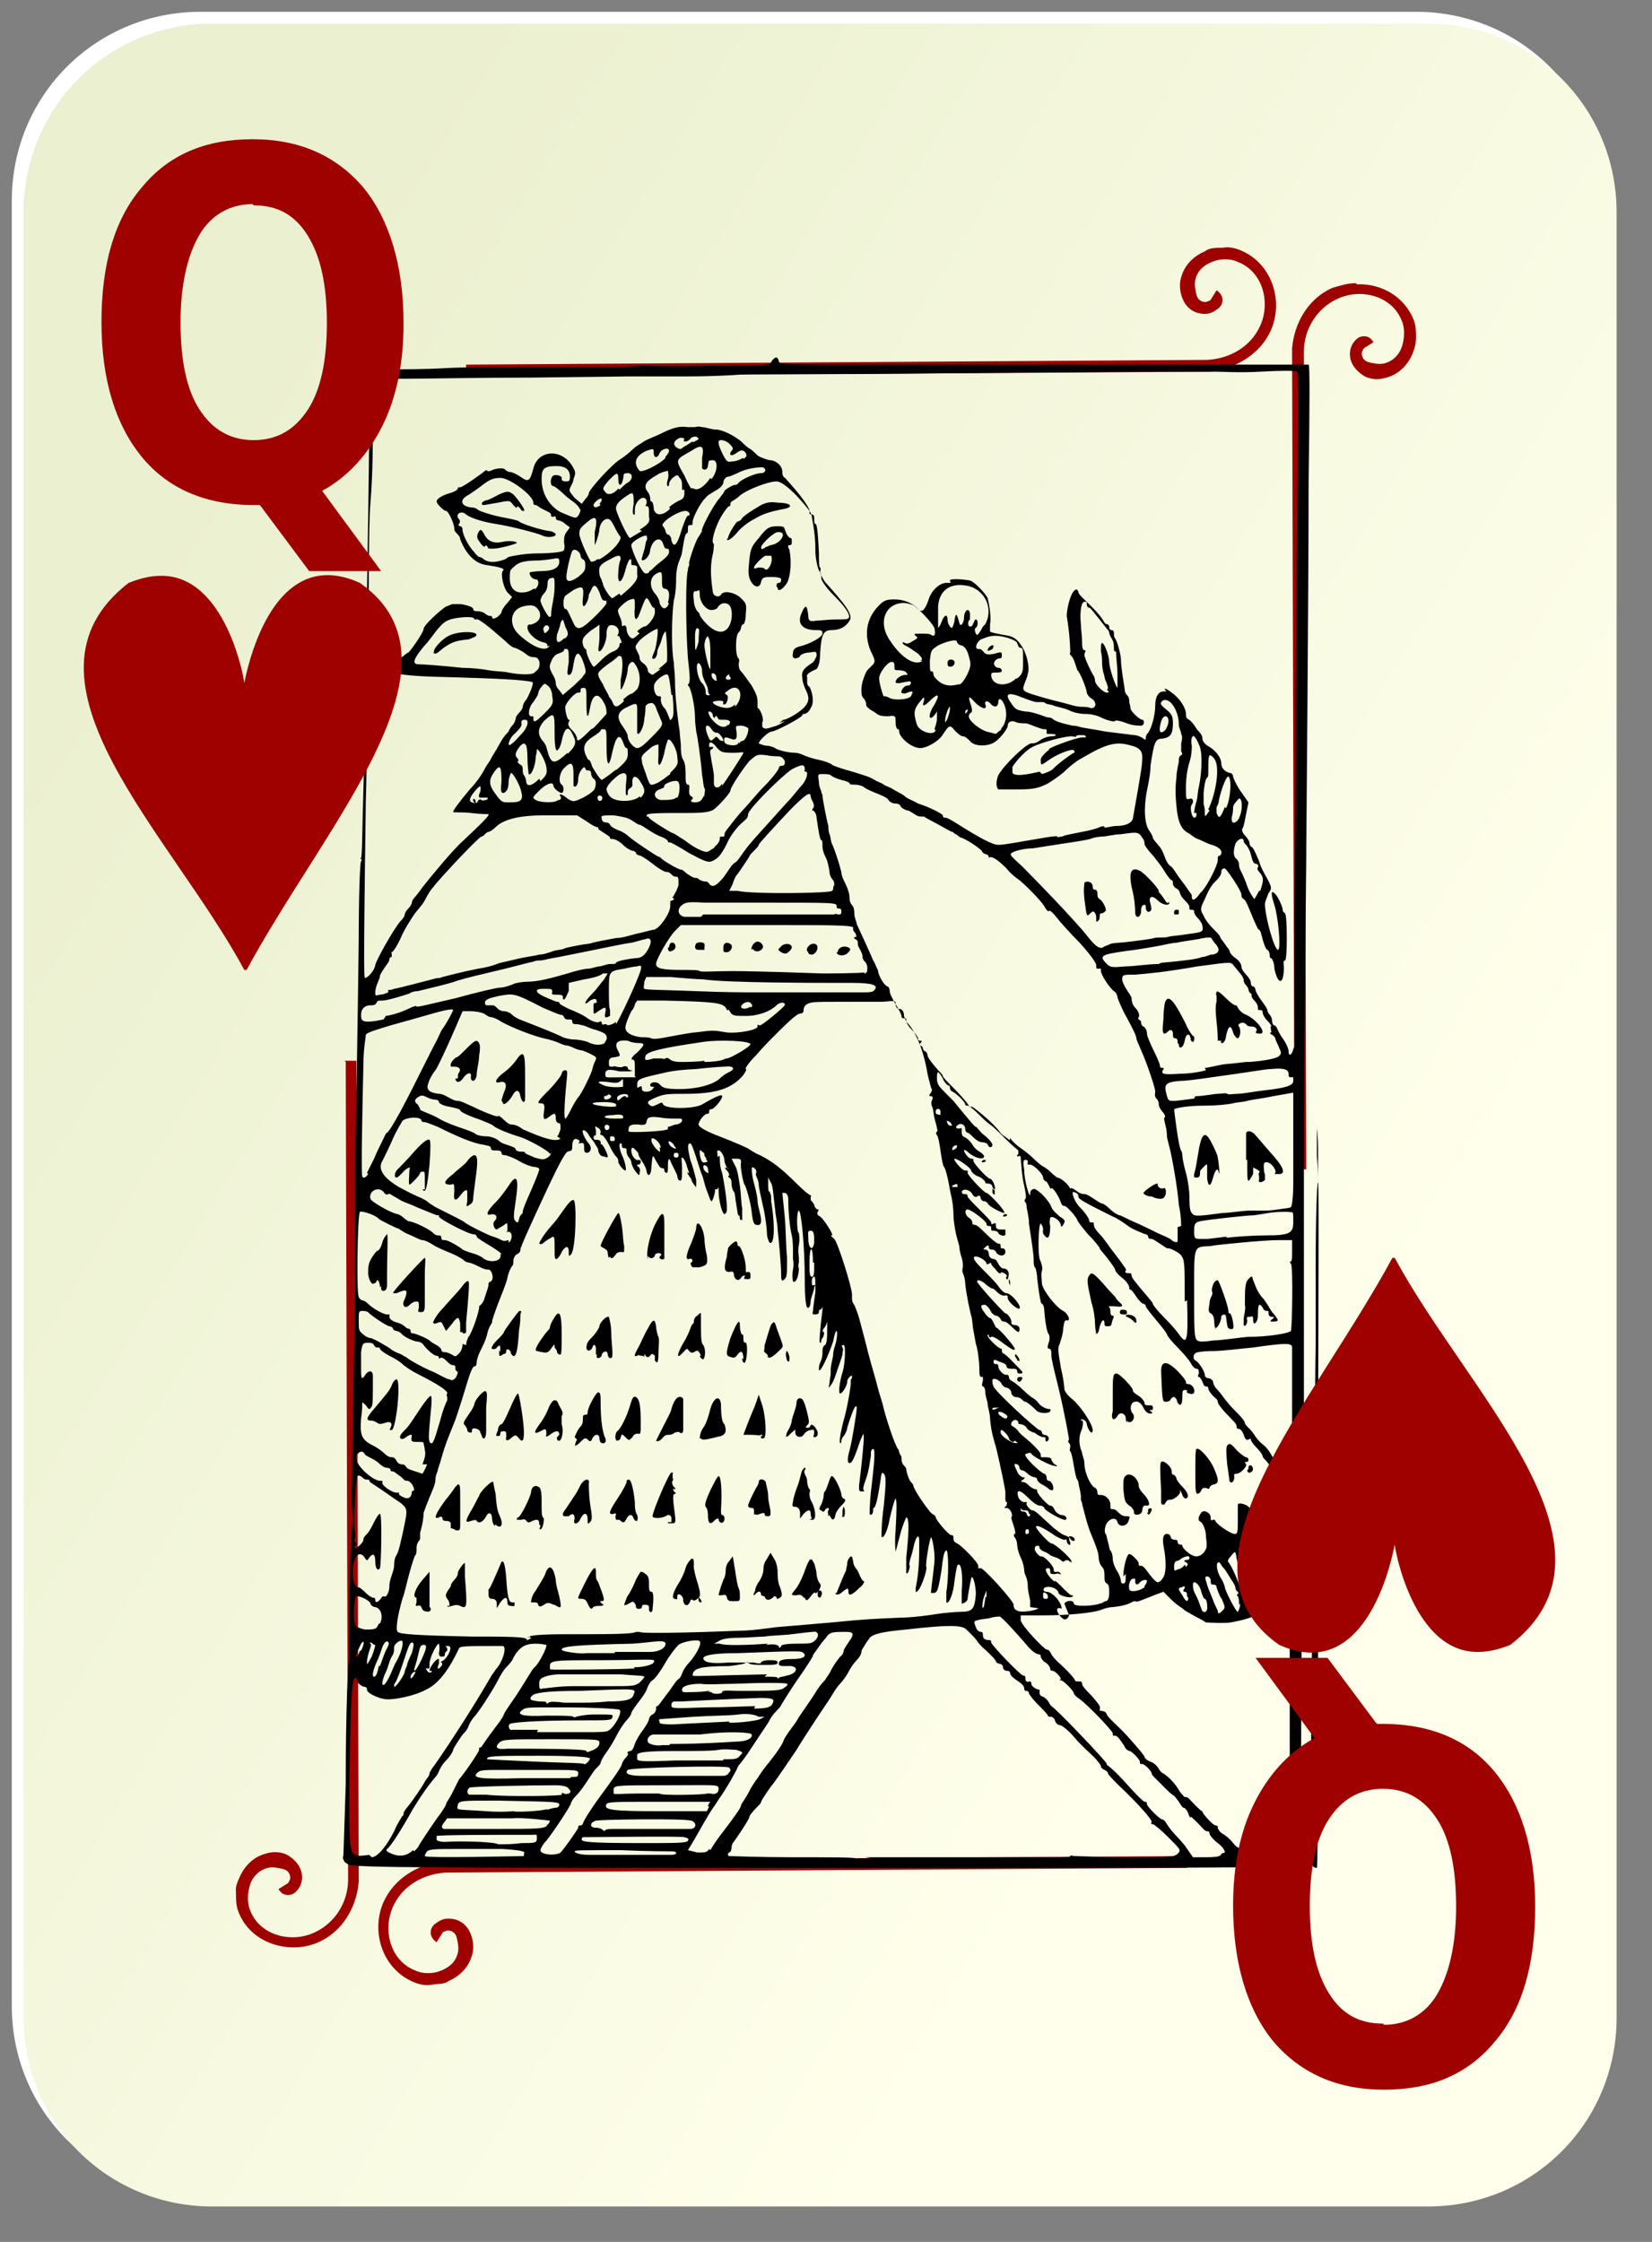 <?xml version="1.0" encoding="UTF-8"?>
<svg xmlns="http://www.w3.org/2000/svg" version="1.1" xmlns:xlink="http://www.w3.org/1999/xlink" viewBox="0 0 140 190">
  <rect x="0" y="0" width="140" height="190" fill="#808080" stroke="none"/>
  <defs>
    <style>
      .cls-1 {
        fill: #fff;
      }

      .cls-2, .cls-3 {
        fill: #9f0000;
      }

      .cls-3 {
        fill-rule: evenodd;
      }

      .cls-4 {
        fill: url(#linear-gradient);
      }
    </style>
    <linearGradient id="linear-gradient" x1="6" y1="136.4" x2="113" y2="70.8" gradientTransform="translate(0 192) scale(1 -1)" gradientUnits="userSpaceOnUse">
      <stop offset="0" stop-color="#ebf0d0"/>
      <stop offset="1" stop-color="#ffffeb"/>
    </linearGradient>
  </defs>
  <!-- Generator: Adobe Illustrator 28.7.2, SVG Export Plug-In . SVG Version: 1.2.0 Build 154)  -->
  <g>
    <g id="Layer_1">
      <path class="cls-1" d="M17,1h103c8.9,0,16,7.1,16,16v153c0,8.9-7.1,16-16,16H17c-8.9,0-16-7.1-16-16V17C1,8.1,8.1,1,17,1Z"/>
      <path class="cls-4" d="M18,2h103c8.9,0,16,7.1,16,16v153c0,8.9-7.1,16-16,16H18c-8.9,0-16-7.1-16-16V18C2,9.1,9.1,2,18,2Z"/>
      <path class="cls-3" d="M103.5,21c-.5,0-1,0-1.4.3-.9.4-1.7,1.1-2,2.2-.2.6-.1,1.4.2,2s.9,1.1,1.8,1.1c.5,0,.8-.2,1.2-.5.2-.2.3-.4.3-.7s-.2-.6-.5-.8l-.5.8c0,0,0,0,0,0s0,0,0,0c0,.1-.5.2-.4.2-.4,0-.7-.2-.8-.6s-.2-.9-.1-1.3c.2-.8.7-1.2,1.4-1.5s1.6-.3,2.2,0c2.1.8,2.8,3.4,1.9,5.4-.8,1.8-2.6,2.8-4.5,2.9l-62.8.4v1l62.6-.4h0c0,0,.1,0,.2,0h.3c2.2-.3,4.2-1.5,5.1-3.5,1.1-2.5.1-5.7-2.6-6.8-.5-.2-1-.3-1.5-.2ZM114.9,24c-.7,0-1.3.2-2,.4-2,.9-3.2,2.9-3.4,5.1h0v.3c0,0,0,.1,0,.2h0l.2,69.1h1l-.2-69.3c0-1.9,1.1-3.7,2.9-4.5,2-.9,4.6-.2,5.4,1.9.3.7.2,1.6,0,2.2s-.7,1.2-1.5,1.4c-.4.1-.9,0-1.3-.1s-.6-.4-.6-.8c0,0,.1-.3.2-.4,0,0,0,0,0,0s-.1,0,0,0l.8-.5c-.2-.3-.4-.5-.8-.5s-.6.2-.7.3c-.3.3-.5.7-.5,1.2,0,.8.5,1.4,1.1,1.8s1.4.4,2,.2c1.1-.3,1.8-1.1,2.2-2,.2-.5.3-.9.3-1.4s0-1-.2-1.5c-.8-2-2.8-3.1-4.8-3ZM29.3,90l.2,69.3c0,1.9-1.1,3.7-2.9,4.5-2,.9-4.6.2-5.4-1.9-.3-.7-.2-1.6,0-2.2s.7-1.2,1.5-1.4c.4-.1.9,0,1.3.1s.6.4.6.8c0,0-.1.3-.2.4,0,0,0,0,0,0s.1,0,0,0l-.8.5c.2.3.4.5.8.5s.6-.2.7-.3c.3-.3.5-.7.5-1.2,0-.8-.5-1.4-1.1-1.8s-1.4-.4-2-.2c-1.1.3-1.8,1.1-2.2,2s-.3.9-.3,1.4,0,1,.2,1.5c1,2.7,4.3,3.7,6.8,2.6,2-.9,3.2-2.9,3.4-5.1h0v-.3c0,0,0-.1,0-.2h0l-.2-69.1h-1ZM100.7,157.3l-62.6.4h0c0,0-.1,0-.2,0h-.3c-2.2.3-4.2,1.5-5.1,3.5-1.1,2.5-.1,5.7,2.6,6.8.5.2,1,.3,1.5.2s1,0,1.4-.3c.9-.4,1.7-1.1,2-2.2.2-.6.1-1.4-.2-2s-.9-1.1-1.8-1.1c-.5,0-.8.2-1.2.5-.2.2-.3.4-.3.7s.2.6.5.8l.5-.8c0,0,0,0,0,0s0,0,0,0c0-.1.5-.2.4-.2.4,0,.7.2.8.6s.2.9.1,1.3c-.2.8-.7,1.2-1.4,1.5s-1.6.3-2.2,0c-2.1-.8-2.8-3.4-1.9-5.4.8-1.8,2.6-2.8,4.5-2.9l62.8-.4v-1Z"/>
      <path d="M111.3,158.2c-.2-.1-.2-.9-.2-5.6,0-9.6.2-22.3.3-24.5,0-1.4,0-2.2,0-2.4,0-.1-.1-.2,0-.2s.1-.3,0-.7,0-.9.1-1.1.1-.5,0-.6c0,0-.1-4.4,0-9.2,0-.1,0-3.2,0-6.9s.1-6.7.2-6.8,0,13,0,29,0,29.1-.1,29.1-.2,0-.4-.2h0ZM29.2,157.8c-.1-.2-.2-.4-.1-.5,0-.1.1-2.8.2-6.1,0-6.6.2-10.5.3-10.7,0,0,0-.2,0-.2s0-.9,0-1.9c0-5.9.2-9.2.3-9.5,0-.2,0-.3,0-.3s-.1-.7-.1-1.6c.2-10.5.2-14.5.3-18,0-3.6,0-5.3,0-6.6,0-.1,0-2.1,0-4.5.1-5.3.2-9.8.3-18.2,0-3.6.1-6.6.2-6.7s0-.2,0-.2-.1,0,0-.1.1-2.7.2-5.9.1-7.4.2-9.4c0-3.3.2-10.8.3-21.6,0-2.7.1-4.2.2-4.3,0-.1.9-.2,1.7-.2s2.9,0,4.5-.1,6-.1,9.7-.1,6.8,0,6.8-.1.2,0,.4,0,2.6.1,5.4,0c5.1,0,5.2,0,5.4-.4.3-.4.5-.4.6,0,0,.3.4.3,7.6.3,8.3,0,9.7,0,15.3,0,2.1,0,4.3,0,4.9,0s1.9,0,3.1,0,2.2,0,2.3,0c.2,0,3.2,0,5.4,0,.7,0,2.4,0,3.7,0s2.5,0,2.6,0c.1,0,.1,2.9,0,9.9,0,9.3-.2,31-.2,31.4,0,.1,0,.3,0,.4,0,.6-.2,17.5-.2,25,0,4.8,0,8.9,0,9,0,.1,0,1.1,0,2.2s0,6.1,0,11.1-.1,14-.2,20.1c-.1,19.4,0,17.9-.4,18.1-.2.2-7.5.2-40.2.2s-40,0-40.2-.3h0ZM31.5,157.4c.5,0,1.3-1,1.9-2.2.3-.7.7-1.3.7-1.3s.1,0,.1-.2.3-.5.6-.9.7-1,.9-1.3.4-.7.5-.8.2-.3.2-.4.1-.2.2-.4c.4-.5,3.1-4.5,5-7.8.1-.2.3-.4.4-.6.6-.6,1-2,.6-2-3.2,0-3.6,0-3.7.2-.8,1.7-1.7,3-2.8,3.5-.9.5-2.7.9-3.5.8-.6-.1-1.5-.5-1.5-.8s-.2-.2-.4-.3-.4-.3-.4-.4,0-.3-.2-.3c-.3,0-.4,2.3-.5,9.1,0,6.4-.1,6.1,1.7,5.9h0ZM35.1,156.9c.2-.2.4-.4.4-.5,0,0,1-1.6,1.9-2.8.2-.3.4-.6.4-.7s.3-.5.5-.9c.2-.4.4-.8.4-.8s.1-.2.2-.4c.3-.3,1.7-2.3,1.7-2.5s0-.2.1-.2.2-.2.4-.5.5-.7.8-1.1.7-.9.8-1.2.8-1.2,1.3-2,1-1.6,1-1.6.1-.2.3-.4c.3-.2,1.1-1.7,1-1.9,0,0-.5-.1-.9-.1-.9,0-1.4.3-1.9,1.2-.1.3-.4.6-.6.8s-.5.7-.7,1.1c-.3.6-1.6,2.7-2.1,3.2,0,0-.3.4-.4.7s-.3.5-.4.6c-.2.2-.9,1.3-.9,1.4s-.2.5-.6.9-.6.9-.6.9-.1.3-.3.5c-.6.7-1.3,1.7-1.9,2.7-1,1.8-1.9,3.2-2.2,3.4,0,0-.1.1,0,.2.8.5,1.6.5,2.2-.1h0ZM73.3,157.4c.4,0,.9,0,1,0s.7,0,1.2,0,1,0,1.2,0,.4,0,.6,0,.5,0,.5,0,.8,0,1.8,0c2.5,0,8.8,0,10,0,.6,0,1.1,0,1.1-.1s.2,0,.4,0,2.2.1,4.4.1c3.6,0,4,0,4.3-.3.3-.3.3-.3-.8-1.4-.6-.6-1.2-1.1-1.3-1.1s-.2,0-.1-.2c0-.2-1-1.4-2.8-3.1-.5-.5-.9-.9-.9-1s-.1-.2-.3-.3-.3-.2-.3-.3-.3-.5-.6-.8-1.1-1-1.6-1.6-1.1-1.1-1.3-1.1-.4-.3-.4-.4-.2-.3-.3-.3-.3,0-.3-.1-.4-.5-.8-.9-.8-.9-.8-1-.1-.2-.2-.2-.2,0-.2-.2-.2-.4-.5-.6-.7-.5-.7-.7-.2-.2-.3-.2-.3-.1-.3-.3-.2-.3-.3-.3-.3-.1-.3-.2-.3-.4-.6-.7-.7-.6-.9-.9-.4-.5-.5-.6-.3-.3-.5-.5c-.4-.4-1.6-.4-5.1,0-2.2.2-2.8.4-3.1.7-.1.2-.3.4-.4.6s-.3.4-.3.6-.2.5-.4.7-.5.6-.7,1-.6.9-.8,1.1-.5.7-.8,1.2c-1.1,1.6-2.7,4.1-2.8,4.3-.4.6-1.9,2.8-2,2.9-.2.2-1,1.4-1,1.5s-.1.2-.3.4c-.5.5-.7.8-.7.9,0,.2-1.3,2.1-1.4,2.2,0,0-.1.2-.1.3s0,.4-.2.5-.1.3,0,.3,2.5.1,5.4.1,5.3,0,5.3.1.1,0,.3,0,.6,0,1.1,0h0ZM109,157c.2-.3.3-2.3.3-4.8,0-1.1,0-5.6,0-10,0-7,0-7.9-.1-7.9-.1,0-.4.3-.6.6-.3.6-1.6,1.7-2.2,2-.4.2-1,.4-2.1.6-.6.1-2,0-2.1,0,0,0-.3-.2-.7-.4s-.7-.4-.9-.5-.4-.3-.4-.3-.5-.3-.9-.7l-.7-.7-.8.3c-1.3.5-1.4.6-1.6.5,0,0-.2,0-.3.1-.2.1-.6.3-1.6.4-.3,0-.6.1-.9.2-.7.3-2.9.5-4.9.5h-2s0,.4,0,.4c0,.4,2,2.5,2.2,2.5s.3.2.4.4.4.5.5.6c.9.8,1.5,1.5,1.5,1.6s.1.1.3.1.3,0,.3.2.4.6.8,1c.5.6.8.9.7,1.1,0,.2,0,.2.1.2.1,0,.4,0,.5.3s1,1,1.8,1.9,1.4,1.6,1.4,1.7.2.3.5.4.6.4.7.6.3.4.4.4c0,0,.3.2.6.5s.6.7.7.9.4.5.4.5,0,.1.2.1.4.3.7.6.6.6.7.6.1,0,0,0c-.1.1.9,1.2,1.1,1.2s.2.1.2.2.2.4.4.5.7.5.9.8c.4.5.6.5,1.7.6,1.3,0,2.3,0,2.5-.3h0ZM44.4,157.1c.2-.2-.3-.3-1.8-.4-.9,0-2.7,0-3.9,0-1.6,0-2.3,0-2.5.2-.1.1-.2.3-.2.4,0,.2,8.2,0,8.4,0h0ZM47.4,157.1c.2-.1,1.6-2.1,1.6-2.2s0-.2.2-.2.2-.2.3-.4.6-1,1.1-1.7c1.4-1.9,2.1-2.9,2.1-3.1,0,0,.1-.3.3-.5s.3-.4.2-.4,0-.2.2-.2.3-.3.4-.6.4-.8.7-1.2.5-.8.5-.9.1-.3.3-.4.3-.3.3-.5,0-.2.1-.2.4-.5.8-1,.8-1.2,1-1.3.3-.5.4-.7.3-.5.6-.8c.5-.6,1-1.5.8-1.7-.1-.2-1.4,0-1.8.3-.2.2-.7.8-1.1,1.5s-.9,1.4-1.1,1.5-.4.5-.5.8-.5.8-.8,1.2-.5.7-.5.8-.2.4-.4.6-.6.8-.8,1.2-.6,1.1-.9,1.5-.5.8-.5.9-.2.3-.4.5-.5.7-.7,1-.6.9-.9,1.2-.5.6-.5.7c0,.2-1.6,2.6-2.1,3.2-.3.3-.5.7-.5.8,0,.4,1.3.5,1.7.2h0ZM56.9,157.2c.5,0,.6-.3,0-.3-.2,0-2.1,0-4.3-.1-3.4,0-3.9,0-3.9.1s.3.3,1.3.3c1.2,0,5.8,0,6.8,0ZM103.8,157c0-.2-.2-.5-.6-.8-.4-.3-.7-.7-.7-.8s0-.2-.2-.2-.4-.3-.8-.7-.6-.6-.6-.5-.1,0-.2-.3-.3-.5-.4-.5-.2-.2-.4-.5-.4-.5-.4-.5-.3-.2-.5-.4l-.6-.6c-.1-.1-.3-.3-.5-.5s-.3-.3-.3-.4c0-.2-.6-.8-.8-.8s-.2,0-.2-.2c0-.2-.8-1-.9-.9,0,0-.3-.1-.4-.4-.4-.6-.6-.9-.8-.9s-.2,0-.2-.2c0-.2-2.1-2.4-2.8-2.9-.3-.2-.5-.4-.5-.5,0-.2-.9-1.1-1.1-1.1s-.1,0,0-.1c0-.2-.5-.7-.7-.7s-.2-.1-.2-.2-.2-.4-.4-.5-.4-.4-.4-.5,0-.2-.2-.2c-.2,0-.7-.4-1-.8-.6-.7-2.2-2.5-2.3-2.4,0,0-.4,0-.7.1s-.8.1-1.1.2c-.4.1-.4.1-.2.6.1.3.3.4.4.4s.2,0,.2.3c0,.3.2.4.6.4,0,0,.1,0,.1.2,0,.2,2.5,2.8,2.7,2.8s.2.1.2.3c0,.2.2.3.3.2.1,0,.2,0,.2.2,0,.2.4.5.7.5,0,0,0,0,0,.2,0,.2,0,.3.3.4.2.1.4.3.5.5s.2.3.2.3c.2,0,4.7,4.7,4.7,4.9s0,.2,0,.1.8.6,1.6,1.5,1.5,1.6,1.6,1.6.2,0,.2.2c0,.2,1.1,1.3,1.3,1.3s.3.3.6.7.5.6.5.6.4.4.8.9l.7,1h1.2c.9,0,1.2-.1,1.2-.3h0ZM60.2,156.8c.1-.2.5-.8.8-1.2,1.3-1.7,1.8-2.4,1.8-2.6,0-.1.4-.6.7-1.2s.7-1.1.7-1.1.3-.5.7-1c.9-1.1,1.5-2,1.5-2.2,0,0,.2-.4.5-.8s.6-.8.7-1,.4-.6.6-.9.7-1,1-1.5.7-.9.7-.9.2-.3.4-.6c.3-.6.5-.9.9-1.4.2-.1.3-.4.3-.5s.2-.4.4-.7c.5-.7.5-.9-.2-.9-1.1,0-1.4,0-1.7.5-.2.2-.5.6-.7.9s-.4.5-.4.6-.4.7-.8,1.3c-.7,1-1.3,1.9-1.9,2.9,0,.1-.3.4-.4.5-.3.3-.5.6-.7,1-.8,1.2-1.2,1.8-1.8,2.7-.4.6-.8,1-.8,1.1,0,.1-1,1.9-1.6,2.7-.3.5-.6.9-.6.9s-.5.8-1,1.7-1,1.7-1,1.7.4.1.8.2c.7,0,.8,0,1-.3h0ZM44.2,156.2c1.1,0,1.3,0,1.3-.4s0-.3-.4-.3c-.2,0-.7,0-1.1,0-1.4,0-6.8,0-7,.1,0,0,0,.2,0,.3,0,.1.3.2.7.2,1.4-.1,4.3,0,4.5.2,0,0,.2,0,.4,0s.9,0,1.6-.1h0ZM58.3,156c.1-.2,0-.2-.3-.3-.5-.1-7.4,0-8.5,0-.1,0-.2,0-.2.2,0,.2.7.3,5.1.3,2.9,0,3.8,0,3.9-.2h0ZM52.3,155c.4,0,1.2,0,1.9,0,1.6,0,3.8,0,4.3,0,.5,0,.6-.5.1-.7-.7-.2-7.6-.1-8.1,0-.6.2-.5.6,0,.6.3,0,.5.1.6.2s.1.1.2,0,.5-.1.8-.1h0ZM46.3,154.7c.2-.1.3-.3.3-.4,0,0-2.4-.3-3.1-.2-.1,0-1.4,0-2.9,0h-2.7s-.3.4-.3.4c-.2.3-.2.4,0,.5,0,0,2,0,4.3,0,3.6,0,4.2,0,4.5-.3ZM46.3,153.4c.3-.1.7-.2.8-.2s.2,0,.3-.2c0-.3,0-.3-5.3-.4-2.9,0-3.1,0-3.3.3,0,.2-.1.3,0,.4s1.1.1,2.4.2,2.3,0,2.3,0c.1.1,2.5,0,2.9-.2h0ZM60,153.1c0-.2.2-.4.2-.4s-2,0-4.3,0c-3.7,0-4.4,0-4.5.2-.3.5.5.6,4.6.6h3.9s.2-.4.2-.4h0ZM47.6,152c0,0,0-.1.2,0s.3,0,.4,0c.2-.1.2-.2,0-.4-.1-.2-.5-.3-1.2-.3-1.9,0-7,.1-7.2.2-.3.2-.2.6,0,.6.2,0,.8,0,1.4,0,1.8.2,6.4.1,6.4,0h0ZM60,152c0,0,.1,0,.2,0,.4.1.7,0,.7-.4s-.2-.3-4.4-.3c-4.1,0-4.4,0-4.5.3,0,.2,0,.3,0,.4s.9,0,2,0,1.9,0,1.9,0c0,.2,4,.1,4,0h0ZM48.4,150.6c.5,0,.6,0,.6-.3s-.1-.3-2.5-.3c-1.4,0-3.2,0-4.1,0-1.2,0-1.7,0-1.9.2-.6.5.1.6,3.7.5,1.9,0,3.8,0,4.1,0h0ZM61.3,150.5c.2,0,.4-.1.5-.3.2-.2.1-.2,0-.4-.3-.2-8.4,0-8.6.2-.3.3.1.5,1.1.5,1.1,0,6.7,0,7,0h0ZM49.9,149c0-.1-1.4-.2-4.1-.2-3.6,0-4.7,0-4.5.3,0,0,1.9.1,4.1.2s4,.1,4.1.2c.1.1.5-.3.5-.5h0ZM61.3,149.1c.9,0,1.2,0,1.4-.3.3-.3.3-.3-.3-.5-.3,0-1-.1-1.5,0s-2.2.1-3.8.1c-2.3,0-3,.1-3.1.3,0,.1,0,.3,0,.4.1.2.8.2,3.2.1,1.7,0,3.5,0,4.1,0h0ZM50.8,147.7c0-.3-.1-.3-4.1-.3-3.6,0-4.1,0-4.4.3-.4.4-.2.6.7.5,2.2,0,6.7,0,6.7.2s.3,0,.6-.1c.4-.2.5-.4.5-.6h0ZM56.8,147.8c.3,0,2.6,0,5.6-.2.9,0,1.4-.3,1.3-.6,0-.2-2.1-.3-4.4,0-.6,0-1.7,0-2.4,0s-1.3,0-1.5,0c-.3,0-.6.3-.5.6,0,.2.7.4,1.2.3.2,0,.5,0,.6,0h0ZM45.5,146.8c1.1,0,2.1,0,2.3,0h.5c.1,0,.8,0,1.5,0s1.5,0,1.7-.1c.5-.2,1.3-1.6,1-1.8-.2-.1-2.8-.2-4.3-.2-.2,0-1.1,0-2,0-1.2,0-1.7,0-1.9.2-.6.4-.1.6,2,.5,1.2,0,2.2,0,2.3.1s.2,0,.2,0,.7-.2,1.6-.2c1.5,0,1.6,0,1.5.2,0,.3-.3.3-2.3.3-4.7,0-6.2.2-6.4.3-.2.2,0,.6.2.5,0,0,1,0,2.2,0h0ZM61.8,146c1.2,0,2.4-.2,2.6-.3l.4-.2h-.5c-.3-.2-1-.3-1.7-.2s-2.4.1-3.9.2-2.7.2-2.8.2,0,.2,0,.3c0,.1.6.2,1.9.1l4-.2h0ZM63.9,144.8c1,0,1.3-.1,1.5-.3.3-.5.2-.6-1-.6-3.1.1-6.5.3-6.7.3-.1,0-.4,0-.5,0-.2,0-.3.1-.3.3,0,.3,0,.3,2.9.2,1.6,0,3.5-.1,4.2-.1h0ZM47.8,144.3c.7,0,1.5,0,1.7,0s1.1,0,2-.1c1.7,0,2.1-.2,2.2-.6.2-.5.4-.5-4.6-.3-3,0-3.8.2-4,.4-.2.2-.2.3,0,.4.1,0,.4.1.7.1s.5,0,.5.1c0,.1.1.1.2,0s.6-.1,1.3,0h0ZM60,143.4c.1,0,.2,0,.3,0,0,.2.9.2.9,0s.7-.1,1.5-.1c2.9,0,3.5,0,3.8-.3.2-.1.3-.3.2-.3-.1-.1-2.2-.1-4.5,0-1,0-2.3.1-2.8,0-1,0-1.6.2-1.6.5s.2.2,1.1.2c.6,0,1.1-.1,1.3-.1h0ZM48.7,142.9c1.3,0,2.7,0,3.1,0,1.8,0,2,0,2.4-.3.2-.2.4-.4.4-.5s-.9-.1-2-.2h-2.2c0,0-.7,0-1.4,0-.7,0-1.3,0-1.5,0-.2,0-.5,0-1,.1-.7.2-.8.3-.8.7s0,.5.3.4c.2,0,1.3-.2,2.6-.2h0ZM34.3,141.7c0-.2.2-.5.2-.6s.2-.6.4-1c.2-.7.2-.9,0-.9s-.4.7-.7,1.6c-.3.9-.6,1.7-.7,1.8s-.1.2-.1.3c0,.3.8-.8.9-1.2h0ZM33,142.1c.2-.4.4-1,.6-1.3.4-.7.6-1.5.5-1.7-.1-.2-.7.2-.7.5s0,.5-.2.8-.3.9-.5,1.3-.3.8-.3.9,0,.2.1.2.3-.3.5-.7h0ZM35.2,141.7c-.1-.1-.4.2-.4.4s0,.2.2,0c.1-.2.2-.3.2-.4h0ZM64.8,142.1c.6,0,1.1,0,1.1.1s0,.1.1,0,.4-.1.7-.2c1-.2,1-.9,0-.8-.5,0-.7,0-.7-.2,0-.3.3-.4,1.2-.4.8,0,1.2-.2.9-.5-.2-.2-.3-.2-5.5,0-2.7,0-3.4.3-2.8.7.2.1.7.2,1.9.1.9,0,1.8,0,2.2,0,.3.1.6.1.6,0s.3-.2.7-.2.7,0,.7.2-.3.2-1.2.2c-.6,0-1.2,0-1.3-.2,0-.1-.1,0-.2,0,0,.1-.6.2-1.4.3-2.5,0-3.1.2-3.1.8,0,.1,1.2,0,6.3-.1h0ZM32.2,141.2c.2-.5.4-1.2.6-1.5.2-.4.2-.5,0-.6-.1,0-.3.2-.4.5-.1.3-.3.9-.5,1.3-.3.7-.4,1.2-.2,1.2s.3-.4.4-.9ZM36.4,141.6c0-.3.6-1.1.8-1,0,0,0,.2,0,.4-.2.4-.1.6.2.2.1-.1.1-.3,0-.3s0-.1.2-.2c.4-.3.8-1.2.4-1.2s-.2,0-.1.2c0,.1,0,.2,0,.2s-.2.1-.2.3-.1.2-.3.2c-.2,0-.2-.2-.2-.3.1-.5,0-.7,0-.8-.2,0-.8,1.2-.8,1.7s0,.4-.2.4-.1,0,0,.2c.1.2.4.2.4,0h0ZM35.7,140.7c.5-1.1.5-1.3.2-1.3s-.3.2-.5,1c-.1.5-.3,1-.3,1.1,0,.3.3-.2.6-.8h0ZM53.7,141.3c.9,0,1.4-.2,1.6-.3.1-.1.2-.2.1-.3s-1.9,0-4.2,0c-4.2,0-4.6,0-4.6.5s.1.2.3.3c.4,0,5.4,0,6.9-.1h0ZM31.7,139.4c0,0-.2-.2-.3-.2s-.1,0,0,.1,0,.3-.1.6-.2.7-.2.9c0,.4,0,.3.4-.4.2-.5.3-.9.3-1ZM30.6,139.9c.3-.6.3-1,0-.6-.2.4-.5,1.1-.4,1.1s.2-.2.3-.5h0ZM52.1,140c1.3,0,2.6,0,3,0,.7,0,1.3-.3,1.3-.7s-1.2-.1-2.8,0c-4.4.1-6,.2-6,.5,0,.2,1.8.4,2.1.3,0,0,1.2,0,2.4,0h0ZM64.9,139.4c.8-.1.9,0,1.1.1,0,.2.1.2.2,0,0-.1.4-.2,1.3-.2,1.1,0,1.3,0,1.6-.3.4-.4.2-.8-.2-.7-.2,0-1,.1-1.8.2s-1.8.1-2.3.2c-.5,0-1.5.1-2.2.1-.8,0-1.5.1-1.7.3l-.4.2h.5c.5.2,2.7.1,4.1,0h0ZM44.7,138.7c.1.1.2.1.2,0s1-.2,3-.2c3.8,0,5.7,0,6-.2.1,0,.2,0,.3,0,.1.2,6.2,0,8.5-.1,1,0,2.3-.2,3.1-.3,2.3-.2,2.5-.2,4.7-.4,3-.3,3.6-.3,5.7-.4,1,0,2.5-.2,3.1-.3s1.7-.2,2.1-.2c1,0,1.2-.2,1.3-1.5,0-.8-.3-1.8-.4-1.3-.1.4-.3,1.6-.3,1.7,0,.2-.3.4-.5.4,0,0,0-.5,0-1.1.1-1.2,0-2.3-.3-2.2-.1,0-.2.6-.3,1.3-.1,1.2-.5,2.1-.7,1.9,0,0,0-.4,0-.9.2-1.1.2-3.5,0-3.5s-.3.7-.4,1.6c-.3,1.9-.4,2-.7,2s-.2,0-.2-.1c0-.2.3-2.3.3-2.8,0-.8-.2-1.8-.3-1.8s-.5,2.3-.4,2.5-.4,1.7-.7,2c-.2.2-.2.2-.2-.2.3-1.5.3-2.5.3-4,0-.7-.3-.4-.5.6-.1.5-.3,1-.3,1.1s-.1.3,0,.4c0,.3-.2.8-.3.6,0,0,0-.6,0-1.3.2-1.8.3-3.4,0-3.4,0,0-.3.6-.5,1.4s-.4,1.5-.4,1.5-.1-.7,0-1.8c.1-1.9.1-2.5,0-2.7,0,0-.1,0-.5,1.7-.2,1.2-.6,1.8-.7,1.5,0,0,0-1.2.2-2.6.2-2,.2-2.5,0-2.7s-.2,0-.3.7c-.2,1.3-.4,2.3-.6,2.2,0,0,0,0,0,.2,0,.3-.2.5-.3.3,0,0,0-.9.1-1.8.3-2.5.4-3.7.2-3.7s-.2.3-.2.6c-.2,1.4-.3,1.6-.5,2.2-.1.3-.2.6-.1.7s0,.1-.2.1-.2-.1-.2-.5c.2-1.5.4-3.6.4-4,0-.5,0-.5-.3.2-.5,1.5-.7,1.9-.9,1.9s-.2-.4,0-1.1c.2-.7.6-3.2.6-3.5s0-.2-.1-.2c-.1,0-.5,1.1-.7,1.8,0,.2-.2.6-.3.7s-.2.3-.2.4,0,.2-.1.2c-.1,0,0-.9.4-2.3.3-1.2.5-2.5.5-2.8,0-.2,0-.3,0-.3s.1,0,.1-.2-.1-.1-.2,0-.2.2-.2.4c0,.3-.4,1-.6,1s0-1.2.2-1.8c.2-.6.3-2.3.1-2.3s-.2,0-.1.2,0,.3,0,.5-.2.7-.4,1.3-.4,1.2-.6,1.4c-.2.3-.2.3-.1-.2,0-.3.1-.6.1-.8s0-.3,0-.4c0,0,0-.2.2-1.1,0-.5.2-.9.2-1,.1-.2.2-1.1.1-1.1s-.2.4-.3.9c-.4,1.2-1.1,2.7-1.2,2.4,0-.2,0-.4.1-.6s.2-.5.2-.8,0-.6.2-.7.2-.8.2-1.4c0-.8,0-1,0-.7,0,.3-.2.6-.3.7s-.1.3,0,.3,0,.2,0,.3-.2.3-.2.4,0,.2-.1.2c-.1,0,0-1.2.2-2.8,0-.3,0-.4,0-.3s-.1.3-.2.3-.1.1-.1.2-.1.2-.3.2-.3,0-.2-.3c0-.2.1-.9.2-1.6,0-1.1,0-1.3-.1-1.3s-.2.1-.2.4,0,.4.2.3c.1,0,.1,0,0,.2,0,.2-.2.7-.3,1.1,0,.6-.2.7-.3.6-.1-.1-.2-.9-.2-2.3,0-2.9-.3-5.9-.5-5.9s-.2,1.8,0,1.9c0,0,.1.5,0,1s0,1,0,1.1c0,.2,0,.3,0,.4,0,0-.1.3,0,.5,0,.5-.2,1.3-.5,1.1,0,0-.1-.5,0-1s0-.9,0-.9,0-.3,0-.6,0-1-.1-1.4c-.2-.8-.3-2.2-.3-3.1,0-.2-.1-.5-.3-.5s-.2,0-.2,0,.1,1,.2,2,.1,2.6.2,3.5c0,1.3,0,1.6-.2,1.8-.2.2-.3.2-.3-.3,0-.9-.2-3-.3-3.9,0-.5-.2-1.3-.2-1.6-.2-1.6-.2-2.2-.4-2.4,0-.1-.2-.3-.2-.5s0,0,0,.5,0,.8.1.8,0,0,.1.2,0,.5.1.9c.3,2,.2,3.5-.2,3.2,0,0-.2-.4-.2-.7s-.1-1.3-.3-2.2-.4-1.8-.4-2-.1-.5-.2-.7,0-.3,0-.4c0-.2-.3-.5-.4-.3,0,0,0,.6.2,1.3s.3,1.3.3,1.5.1.6.2,1c.2.8.1,1.1-.3,1-.2,0-.3-.2-.4-1.1-.1-.9-.5-2.2-.6-2.3-.1-.1-.4-1.5-.3-1.9,0-.2,0-.3-.4-.3h-.4l.3.6c.2.3.3,1.1.4,1.7s.1,1.5.2,1.9c0,.5,0,.9,0,1,0,0-.2,0-.2-.1s0-.3-.1-.3-.1-.4-.2-.9-.1-1-.2-1.1-.2-.4-.2-.6,0-.5-.2-.6,0-.2,0-.2,0-.2-.2-.4c-.2-.2-.2-.3,0-.2.2.1.2,0,0,0,0-.1-.2-.4-.2-.6,0-.4-.3-.9-.5-.9s-.1.1-.1.3,0,.3.1.2.1,0,.1.2,0,.7.2,1.2c.2,1,.4,2.3.4,3,0,.2,0,.4-.2.5-.2,0-.5-1.2-.5-1.9s0-.2-.2-.2-.1,0-.1.1c0,.2-.2.9-.3.9s-.2-.4-.4-.9-.3-1.1-.4-1.3-.3-.9-.5-1.5-.4-1.2-.5-1.2c-.3,0-.2.5,0,1.4.2.5.4,1.3.5,1.7,0,.7,0,.7-.1.5-.1-.1-.3-.4-.3-.5s-.2-.3-.3-.5-.2-.2,0-.1,0-.2-.1-.6-.3-.7-.4-.7,0,.4,0,.9c0,.9,0,1.2-.3,1,0,0-.1-.2-.1-.3s-.1-.3-.2-.5-.2-.4-.3-.6c-.2-.6-.3-.4-.3.2,0,.4,0,.6-.1.6s-.2-.1-.2-.2,0-.2-.2-.2-.3-.3-.5-.6c-.3-.6-.3-.6-.4.5,0,.7-.3.9-.4.4,0-.2-.2-.6-.4-.9s-.3-.5-.3-.6-.1-.2-.3-.4q-.3-.3-.3.1c0,.5.4.9.6.8,0,0,.2,0,.2.1s0,.3-.2.3c-.2,0-.1.1,0,.2.1,0,.2.3.1.5,0,.3-.1.2-.4-.2-.2-.3-.3-.6-.3-.7s-.1-.3-.2-.4-.2-.3-.2-.5,0-.3-.2-.3-.2-.1-.2-.2,0-.2-.1-.2c-.2,0-.1.6.2,1.2.2.5.3,1.1.2,1.1-.2,0-.7-.7-.6-.8,0,0,0-.2-.2-.4s-.4-.6-.6-1-.5-.8-.6-.8-.2-.1-.1-.2c0-.1,0-.3-.2-.4-.3-.2-.3-.2-.2.2,0,.3,0,.4,0,.4s-.2,0-.2.2.1.2.3.2.3.1.3.2,0,.2.1.2c.1,0,.5.8.5,1s-.2,0-.4,0-.4-.3-.4-.5-.2-.4-.3-.6-.4-.5-.5-.7-.3-.4-.4-.4c-.3-.1,0,.6.3,1,.4.4.3.8,0,.9-.2,0-.3,0-.3-.4s0-.5-.4-.4c-.3,0-.3,0-.1,0,.1-.1.2-.2,0-.3-.3-.2-.5,0-.5.5s-.1.4-.4.5c-.2.1-.7,1-1.6,2.9-1.5,3.2-2.4,5.2-2.4,5.4s-.1.3-.3.4-.3.4-.3.6,0,.3-.1.4-.3.5-.4,1-.5,1.4-.8,2.2-.5,1.4-.5,1.5,0,.1,0,.1-.3.4-.4.9-.4,1.1-.6,1.5-.3.8-.3.9,0,.4-.2.4-.5,1-.8,2-.7,2.2-.8,2.5l-.6,1.5c-.2.5-.5,1.4-.6,1.8s-.3.9-.3,1-.2.4-.2.8-.3,1-.5,1.5-.4,1-.5,1.3c0,.6-.2,1.4-.3,1.7,0,.1,0,.3,0,.4s0,.2-.1.3-.2.3-.2.6,0,.5-.1.6-.3.8-.5,1.5-.4,1.7-.6,2.2c-.4,1.4-.6,2.6-.4,2.8.2.2,1.6.3,6.3.4,2.4,0,4.5,0,4.6.2s.2,0,.3,0c.1-.1.2-.1.4,0h0ZM35.7,136.2c0-.1-.2-.2-.3-.1-.2,0-.2,0-.1-.3,0-.3,0-.4,0-.4-.4,0-.1-.8.5-1.5l.6-.7v1.5c0,.8,0,1.5,0,1.5s.1,0,.1.2c0,.3-.6.2-.7,0h0ZM38.1,136.1c0-.1,0-.4-.2-.6-.2-.3-.1-.4,0-.6.1-.2.3-.4.3-.5s.1-.3.3-.5.3-.4.3-.6c0-.2.6-1,.6-.8,0,0,0,.5,0,1.1.2,2.6.2,2.8-.4,2.5-.2-.1-.4-.1-.7,0-.3.1-.4.1-.4,0h0ZM55,136.2c0-.1-.1-.2-.3-.2s-.3,0-.3.2c0,.2-.5.2-.5,0,0,0,0-.2-.1-.3-.1-.2-.2-.2-.5,0-.2.1-.4.2-.4.1,0,0,.2-.7.4-.9,0,0,.3-.5.5-1s.5-.9.5-.9.2,0,.4.2c.2.1.3.3.3.8s0,.7.2.7c.2,0,.2.6.1,1.5,0,.3-.3.3-.3,0h0ZM42.1,135.9c0-.3-.2-.4-.4-.4s-.3-.1-.3-.4c0-.2,0-.4,0-.4.1,0,.4-.7,1-2.1.2-.6.4-.2.5,1.1.1,1.6.2,2.1.5,2.1s.2,0,.2.2-.1.1-.3.1c-.2,0-.3-.1-.3-.3,0-.5-.2-.5-.6,0l-.3.5v-.4q-.1,0-.1,0ZM46.9,136c-.4-.2-.5-.2-.8,0-.3.2-.4.2-.5,0,0-.2-.2-.2-.3-.2s-.2,0-.3,0c0,0,0-.5.4-1,.3-.5.7-1.1.8-1.4.3-.9.7-.7.9.5,0,.4.2,1,.3,1.4.2,1,.2,1.1-.4.7h0ZM49.8,135.9c-.1-.3-.3-.4-.5-.4s-.3,0-.3-.1.3-.7.6-1.3c.6-1.2.9-1.5.9-.9s0,.6.2.9c.5,1.3.6,1.6.3,1.6-.2,0-.2,0,0,.2.2.1.2.2-.2.2-.2,0-.5,0-.6.2-.1.1-.2,0-.3-.2h0ZM57.9,135.6c0-.4-.5-.7-.5-.3s-.1.2-.2.2c-.3,0-.2-.5.3-1.3.2-.3.5-.9.6-1.3s.4-.7.5-.8c.2,0,.2,0,.2.8,0,0,.1.6.3,1.2.3,1,.3,1.2,0,1.4-.1.1-.3.2-.4.1s-.2,0-.2.1c-.2.5-.5.4-.6,0h0ZM59.2,135.6c0,0,0-.2,0-.2s.1,0,.2.2,0,.2,0,.2-.2,0-.2-.2ZM61.6,135.4c0-.2-.2-.3-.4-.2-.2,0-.3,0-.3,0,0-.2.4-1.4.5-1.5,0,0,.1-.3.1-.6s.1-.6.3-.8l.3-.4.2,1.2c.1.7.2,1.3.3,1.5s.1.4.1.7c0,.4,0,.4-.5.4-.4,0-.5,0-.6-.3h0ZM68.1,135.4c-.1-.2-.3-.3-.6-.2-.5,0-.5,0-.1-.5.2-.2.5-.8.7-1.3.5-1.4.6-1.5.9-.9.1.3.2.7.2.9s.1.5.2.7c.2.2.2.3,0,.7-.2.2-.3.3-.3.2s-.2,0-.4.3c-.3.4-.4.4-.5.1h0ZM64.5,135.2c0-.4-.2-.4-.5-.1-.2.2-.2.1,0-.3,0-.3.2-.5.2-.6.2-.2.5-.8.5-1.2s.1-.6.3-.9l.3-.5.3.5c.2.3.3.8.3,1.1,0,.3,0,.9.2,1.3.2.6.2.8,0,.9s-.2.2-.3,0c0-.1-.2-.2-.3,0-.4.3-.6.2-.7-.1h0ZM69.3,135.1c0-.2,0-.3.2-.3.2,0,.2.4,0,.6,0,0-.2,0-.2-.2ZM70.9,135c0,0,.5-1.3.8-1.9,0-.2.1-.4.1-.6s.1-.4.2-.5c.2-.2.2-.1.3.3,0,.3.2.6.3.7.1.1.2.4.3.6s.2.4.3.4,0,.3-.4.6c-.6.6-.9.7-.9.3s-.1-.3-.5,0c-.3.3-.6.3-.6.1h0ZM38.2,129.5c0,0,0-.2,0-.4,0-.1-.2-.2-.3-.2-.2,0-.4,0-.4-.2s-.2-.2-.3-.1c-.5.2-.3-.3.5-1.4.5-.6.9-1.2.9-1.2s.1-.1.2-.2c.2,0,.2.1.2,1.4,0,.8,0,1.7,0,2,0,.3,0,.5-.2.5s-.2,0-.3-.1h0ZM41.9,129.3c-.1-.1-.2-.4-.2-.6,0-.5-.3-.6-.5-.2-.2.4-.6.7-.8.4,0-.1-.2-.1-.5,0-.5.2-.5,0,.1-1,.3-.5.5-1,.6-1.1,0-.3,1.1-1.4,1.2-1.2,0,0,.1.6.2,1,.1,1.4.2,1.5.4,2,.3.7,0,1-.4.6h0ZM45.7,129.2c0-.4-.1-.5-.6-.3-.3.2-.4.1-.5,0,0-.1-.2-.2-.4-.1-.2,0-.4,0-.4,0s0-.2.1-.2c.2,0,1-1.6,1.1-2.1,0-.4.3-.7.6-.5.2,0,.3.4.3,1.1,0,1.3,0,1.4.2,1.6,0,.2-.1.9-.3.9s0-.1,0-.3h0ZM49.8,128.8c0-.6-.3-.7-.6-.1-.2.5-.7.6-.5,0,0-.4-.2-.5-.5-.2,0,0-.2,0-.4,0-.2-.1-.1-.3.2-.7.2-.3.6-.9.8-1.2s.4-.8.5-.9c.3-.4.7-.4.6,0,0,.2,0,.9.1,1.7.2,1.2.2,1.4,0,1.6-.2.2-.2.2-.2-.3h0ZM56.9,129c0,0,0-.2,0-.4-.1-.2-.2-.3-.5-.1-.4.2-1.1.2-1.1,0,0-.4,1.4-3.7,1.6-3.7.1,0,.2,0,.1.1,0,0,0,.2,0,.3s.1.2,0,.3,0,.4.1.5c.2.2.2.2,0,.2s0,0,0,.2c.2.1.2.2.1.2-.2,0-.2.3,0,1.8.1.7,0,.7-.3.7s-.3,0-.3-.1h0ZM60,128.6c0-.3,0-.7-.2-.9-.1-.2,0-.5.4-1.4.3-.6.6-1.2.7-1.2.2,0,.3,1.2.2,2.9,0,.2,0,.4.1.4s.2.1.2.3c0,.4-.4.5-.5.1,0-.2-.1-.1-.3,0-.4.5-.6.3-.6-.3h0ZM52.2,128.8c0-.1-.1-.3,0-.4,0-.1,0-.2-.2-.1-.5.1-.4-.2.4-1.4.4-.6.7-1.2.7-1.3s0-.2.2-.2c.2,0,.4.9.5,1.9,0,.4,0,.8.2,1.1.1.3,0,.4,0,.5-.1,0-.2,0-.3-.2-.1-.4-.4-.4-.6,0-.2.4-.3.4-.6.1h0ZM68.8,128.7c0,0-.1-.2-.1-.4,0-.4-.2-.4-.6,0l-.3.4v-.5c0-.3-.2-.5-.4-.5s-.3,0-.2-.4c0-.2.2-.9.4-1.4s.3-1.2.4-1.3.1-.2.2-.2.1,0,0,.2,0,.2,0,.3.2.3.2.6.1.6.2.7,0,.3,0,.4,0,.4.2.7c.3.6.4,1.4.1,1.5,0,0-.2,0-.3,0ZM70.2,128.5c0-.2-.1-.4,0-.5s0-.2,0-.2-.2,0-.3.2-.2.1-.3,0c-.2,0-.2-.2,0-.5.1-.2.2-.6.2-.7s0-.3.1-.4.2-.4.3-.7.2-.6.3-.6c.2,0,.7,1,.8,1.5,0,.2.1.4.2.4.2.1.2.2-.2.6-.2.2-.5.6-.5.8-.1.5-.3.5-.5,0h0ZM71.4,128.5c0,0,0-.3,0-.5.1-.4.1-.4.2,0,0,.4,0,.7-.3.5h0ZM63.9,128.4c0,0,0-.2,0-.3,0-.2,0-.3-.2-.3-.2,0-.3-.1-.3-.2,0-.2.7-1.6.8-1.7,0,0,.1-.2.1-.3,0-.3.4-.3.6,0,0,.2.2.7.2,1.2s.2,1.1.2,1.3c0,.3,0,.4-.2.4s-.3,0-.3-.2c0-.1-.1-.1-.4,0-.2.1-.4.1-.4,0h0ZM48.7,121.8c.1-.3.3-.7.5-.9s.2-.5.2-.7,0-.3.2-.3.2-.1.2-.2c0-.4.7-1.7.9-1.7s.2.3.2.9c0,1.6.2,2.6.4,3,.1.2,0,.5-.3.4-.1,0-.2-.2-.2-.4,0-.4-.4-.4-.6,0-.1.3-.2.3-.4.1-.2-.2-.3-.1-.6.2-.5.5-.6.4-.3-.2h0ZM53,121.8c-.3-.3-.3-.3-.4,0,0,.2-.2.3-.3.3-.2,0-.2-.6,0-.8.3-.2.8-1.2,1.1-2.2.2-.7.3-.8.5-.7.3.2.4.7.4,2.2,0,.8,0,1-.2.9-.1,0-.4,0-.5.3-.3.3-.3.3-.6,0h0ZM55.6,122.1c0,0,.3-.6.6-1.2s.7-1.3.7-1.5c.2-.7.5-1.1.8-1,.1,0,.2.1.2.2s0,.1,0,.2c0,.2,0,2.1,0,2.4,0,.3-.2.3-.3.2-.1-.1-.3,0-.4,0-.1.1-.3.2-.5.2-.2,0-.3,0-.5.2-.2.3-.6.5-.6.2ZM59.3,121.9c0,0,0-.5.3-.9s.5-1.2.6-1.6c.3-1,.8-1.2.9-.4,0,1,.1,1.6.3,1.7,0,0,.1.3.1.5s-.1.4-.4.5c-1.2.3-1.6.4-1.7.2h0ZM66.6,121.9c0,0,0-.4.2-.7s.3-.7.3-.8.1-.4.2-.7.2-.6.2-.8c0-.4.3-.5.5-.3.1.1.3.6.4,1.1.2.8.2.9,0,1.1-.1.1-.2.2,0,.2s.2,0,.3-.2c.1-.2.5.2.6.6,0,.2,0,.3-.2.4-.2,0-.2,0-.1-.3,0-.3,0-.4-.3-.3-.2,0-.5.2-.6.4-.2.3-.7.2-.7-.2s0-.2-.3,0c-.4.4-.4.4-.5.3ZM42.9,121.6c0-.2,0-.3-.2-.3s-.3,0-.3.2-.1.2-.2.2c-.2,0-.2,0,0-.5,0-.3.2-.5.3-.5s.4-.6.7-1.3.6-1.3.7-1.3c.1,0,.5,2.4.5,3.3s-.2.8-.5.4c-.2-.2-.2-.2-.5,0-.4.4-.6.3-.5,0h0ZM47.4,121.6c0-.4-.3-.4-.8,0-.3.2-.4.2-.3,0,0-.5,0-.6-.5-.3-.6.3-.6.1,0-.7.3-.4.6-1,.7-1.3.3-.7.6-.8.8-.4,0,.1.2.4.3.6.1.2.1.4,0,.5,0,0,0,.3,0,.7.2.6,0,1.4-.2,1.4s-.2-.1-.2-.3h0ZM64.6,121.7c0,0,0-.2-.1-.1s-.4,0-.8,0h-.7s.3-.8.3-.8c.5-1.3.6-1.4.8-2l.2-.6.3.9c.3,1,.4,2.8.1,2.8s-.2,0-.2-.2h0ZM40.7,121.4c0-.3-.7-.5-.7-.2s-.1.2-.2.2-.2-.1-.2-.2-.1-.3-.2-.4c-.2-.2-.1-.3.3-.9.3-.4.5-.8.5-.9,0-.3.7-1.1.9-1.1s.2.3.1,1.4c0,.7,0,1.6,0,2,0,.7-.3.8-.4.3h0ZM63,115.2c0-.7-.2-.8-.5-.4-.2.3-.3.3-.6.2-.4-.1-.4-.3,0-1.6q.8-2,.8-1.1c0,.4.1.8.2.8s.1.1.1.3,0,.4.2.4c.2.1.1,1.6-.1,1.7-.1,0-.2-.1-.2-.4h0ZM66.7,115.3c0,0-.1-.3-.1-.5,0-.5.2-.3.3.2,0,.4,0,.5-.2.3h0ZM59.4,114.9c-.2-.5-.3-.5-.6-.3-.2.1-.3,0-.4-.1-.2-.3-.2-.2-.5.1-.7.8-.5,0,.2-1.1.1-.2.3-.6.4-.9s.2-.4.2-.4.1,0,.1-.2.1-.4.3-.5c.3-.3.3-.3.3,0,0,1.9,0,2.3.2,2.5.2.3.2,1,0,1.2,0,0-.2,0-.3-.3h0ZM65.1,115c0-.2-.2-.3-.3-.4-.1,0,0-.3,0-.6.1-.3.2-.7.3-1s.2-.7.3-.8c.2-.2.2-.2.3,0,.1.3.2.6.5,1.4.2.6.2.5-.2.9-.6.6-.9.7-1,.4h0ZM42.4,114.6c0-.6,0-.7-.3-.4,0,.1-.3.2-.4.1-.1,0,0-.3.4-.7.3-.3.6-.6.6-.7,0-.1,1.1-1.6,1.3-1.8.2,0,.2,0,.1.3,0,.2,0,.8-.1,1.2-.1,1.5-.2,2.2-.4,2.3,0,.1-.2,0-.3-.2,0-.3-.4-.5-.4-.2s-.2.2-.3.3c-.3.2-.3.2-.3-.4h0ZM50.5,114.8c0-.2,0-.5,0-.6-.1-.3-.2-.3-.3,0-.1.3-.5.4-.5,0s.2-.6.5-.9.6-.8.6-.9c0-.3.6-.9.8-.8,0,0,.2.7.2,1.3s.1,1.4.1,1.7c0,.4,0,.5-.2.5-.1,0-.2-.2-.2-.3,0-.4-.4-.3-.5,0,0,.2-.2.3-.3.3s-.2-.1-.1-.3h0ZM55.5,114.9c-.2-.2-.3-.2-.4,0-.2.2-.3.1-.4,0,0-.1-.1-.2-.1,0s0,0-.2,0-.3-.1-.4,0c-.3.1-.3,0,.2-.9.2-.4.5-1.1.7-1.4.4-.8.6-.9.7-.2,0,.2.1.7.2.9s0,.9,0,1.4c0,.8-.1.9-.3.6ZM47.2,114.5c-.1-.2-.2-.3-.2-.3s0-.1,0-.2-.1,0-.3.3c-.2.3-.4.4-.7.3-.2,0-.4-.1-.5-.1-.2,0-.1-.3.3-.9.2-.3.5-.7.6-.8s.2-.2.2-.3.1-.4.3-.7c.5-.9.7-.6.7,1.3,0,.9,0,1.7-.1,1.7s-.2,0-.3-.2h0ZM62.2,108.1c0-.3-.1-.4-.4-.3-.4,0-.5-.3-.2-1.3,0-.3.1-.6.1-.7,0-.1.5-.6.7-.6,0,0,.1.1.1.2s0,.2.1.2c.2,0,.6,1.2.6,1.8s0,.4.2.4c.1,0,.2,0,.2.3s0,.3-.3.3c-.2,0-.3,0-.2-.2s0-.1,0-.1-.2,0-.3.2c-.2.3-.5.2-.6-.2h0ZM58.6,107.3c-.1-.2-.1-.3,0-.3.2-.2,0-.4-.2-.3-.3.1-.3-.3.2-1.4.2-.5.4-1.1.4-1.2,0-.9.6-.2.7.9,0,.4.1,1,.2,1.4.1.8,0,.8-.6,1-.3,0-.5,0-.6,0ZM47,105.8c0-1,0-1.1-.3-.9-.2.1-.5.3-.6.4s-.3.2-.4.1c0-.1.3-.7,1.1-1.6.2-.2.5-.6.7-.9.7-1,.9-1.2,1.1-1.2.3,0,.2,4.2-.2,4.6-.2.2-.2.2-.2-.2,0-.6-.3-.5-.6,0-.1.3-.3.5-.4.6-.2,0-.2,0-.2-1h0ZM54.9,106.7c-.2-.5.2-2.1.6-2.9.6-1.2.8-1.2.8-.1,0,.5,0,1.4,0,2,0,.7,0,1.1,0,1,0,0-.1,0-.1,0s0,.1-.2,0-.1-.2,0-.3,0-.2-.2-.2-.3.1-.3.2c-.1.3-.5.3-.6,0h0ZM51.6,106.6c0,0-.1-.2-.1-.4s-.1-.3-.3-.4-.3-.2-.3-.2c0-.3,1.4-2.8,1.5-2.8s.2.5.3,1.1.1,1.4.2,1.7c0,.5,0,.6-.2.5-.1,0-.4,0-.5.2-.3.4-.4.4-.5.2h0ZM32.2,137.6c.3-.6.1-1.3-.4-1.4-.2,0-.4-.2-.4-.3,0-.2-.9-.7-1.2-.6-.2,0-.3,2-.1,2.4.1.2.4.3.8.4.9,0,1,0,1.2-.5h0ZM103.5,135.5c-.2-.4-.4-.9-.4-1s-.1-.2-.2-.2c-.2,0-.3,0-.3-.3,0-.2-.1-.4-.3-.4-.2,0-.2.1,0,.7.1.4.4,1,.5,1.3s.3.7.4.9c0,.3.1.3.4,0s.2-.3-.1-1.1h0ZM105,136c0-.3,0-.6-.1-.7s-.1-.2,0-.2,0-.2,0-.2-.2-.1-.2-.3-.2-.5-.4-.8-.4-.7-.6-.9-.3-.5-.4-.5c-.3,0-.2.8.2,1.4.2.3.3.7.3.7,0,.3,1,2.2,1.1,2.1,0,0,.2-.3.2-.7h0ZM87.3,136.2c0-.1,0-.3,0-.5s-.2-.8-.2-1.3-.2-.9-.2-.9-.1-.2-.1-.4-.1-.7-.3-1.1-.3-.9-.3-1.1-.1-.5-.2-.6-.1-.3,0-.3,0-.4-.1-.7-.2-.6-.2-.7c.2-.2-.1-.8-.4-.8s-.2,0,0-.2c0-.1.1-.3,0-.3s-.1-.2-.1-.3,0-.2,0-.2,0-.2,0-.4c-.2-1.2-.8-3.9-.9-4.1-.1-.4-.3-.9-.4-2.1,0-.4-.2-1-.2-1.2s-.2-.7-.2-1-.1-.5-.2-.5-.1-.2,0-.5c0-.3,0-.4-.1-.3-.1,0-.2,0-.2-.5,0-1-.2-2.1-.3-2.3,0,0-.1-.6-.2-1.1s-.1-1.1-.2-1.3c-.1-.4-.4-1.7-.5-2.7,0-.3-.1-.7-.2-.9s0-.5,0-.6,0-.4-.1-.7-.2-.7-.2-.9-.2-.7-.3-1.2-.2-1.1-.2-1.6-.1-1.2-.2-1.6-.2-1.1-.3-1.5-.2-.8-.3-.9-.2-.7-.3-1.4-.2-1.2-.3-1.3-.1-.2,0-.3,0-.2,0-.3-.1-.4-.2-.8-.1-.8-.2-1-.1-.4,0-.6,0-.3-.1-.3c-.2,0-.2-.1,0-.3.1-.2.1-.3,0-.4,0-.1-.2-.7-.3-1.2-.3-1.9-1-3.6-1.7-4.3-.1-.1-.3-.5-.3-.7,0-.3-.2-.5-.4-.5-.2,0-.3-.2-.3-.4,0-.3,0-.3-1.1-.2-.6,0-2.2,0-3.6,0-2,0-2.5,0-2.8.2-.2.1-.3.3-.3.5s-.1.3-.3.3c-.3,0-1.3,1-2.2,1.9-.3.3-1,1-1.5,1.6-.7.7-1,1.2-.9,1.2.1,0,0,.2-.2.5-1,1.2-2.4,1.6-4.9,1.6-1.4,0-1.8,0-2.5.3-.7.3-.8.4-.6.6.2.2.3.2.7,0,.4-.2.4-.2.5,0,.2.4,2.6.4,3.3,0,1.2-.7,1.7-.9,1.7-.7,0,.3-.7,1.1-.9,1.1s-.2.1-.2.2,0,.2-.2.2c-.2,0-.7.6-.7.9s1.2.8,2,1.1c.8.3,2.2.9,2.3,1,0,0,.4.3.9.5,1,.5,1.8,1.1,3.1,2.4.6.6,1.1,1,1.2,1s0,0,0,.2,0,.2,0,.2.2.2.3.4c0,.2.2.4.3.4s.1,0,0,.2,0,.3.2.4c.3.2,1.2,1.6,1,1.6s0,.1.2.3c.3.3,1.5,4.1,1.5,4.7s0,.6.2.9c.4.9.5,1.5.8,2.6.3,1.1.3,1.3,1,3.7.2.8.5,1.8.6,2.1.2,1,1,3.3,1.1,3.4,0,0,.1.3.2.4s.1.4.2.5.1.2.1.4.1.4.2.5.2.2.2.3c0,.2.2.9.4,1.1,0,0,.2.2.2.3,0,.3,1.3,2.2,1.6,2.4.2.1.3.2.3.3,0,.2,1.1,1.5,1.3,1.5s.2.1.2.3.1.3.3.4c.3.1,1.8,1.6,1.8,1.9s0,.2.2.2c.3,0,2.8,2.8,2.8,3.1s.1.4.3.5c.3.2,1.6,0,1.8-.2h0ZM83.6,135.4v-.6s-.2.5-.2.5c-.2.6-.2,1.3,0,.8,0-.1.1-.5.1-.8ZM102.3,136c0-.2-.1-.5-.2-.5s-.2-.3-.3-.6c-.1-.6-.7-1.1-.7-.6s.1.6.3,1,.3.8.4,1c.1.5.6.4.5-.2ZM90.2,135.9c.2-.3.8-.3.8,0s1.8.2,2.2,0c.2,0,.4-.2.5-.2.2,0,.3-.3.3-.7s0-.7-.2-.8-.2-.3-.2-.6,0-.6-.2-.8-.3-.6-.3-.9-.3-1.1-.6-1.8-.5-1.5-.6-1.9-.2-.7-.2-.8-.1-.2-.1-.3,0-.1,0-.2,0-.3-.1-.7-.1-.7-.2-.8-.2-.6-.3-1.2-.2-1.1-.3-1.2,0-.3,0-.4,0-.2-.1-.3-.1-.2,0-.3c0,0-.3-1.9-.9-4.4-.3-1.2-.6-2.4-.6-2.7s0-.6-.2-.6-.1-.3,0-.6,0-.6,0-.6c-.1,0-.3-.7-.4-2,0-.3-.1-.6-.2-.6-.1,0-.2-.5-.4-2.1,0-.4-.1-.9-.2-1s-.1-.4-.1-.6c0-.6-.2-1.7-.4-3.1,0-.6-.2-1.3-.2-1.4s0-.3-.1-.4-.1-.2,0-.3,0-.6-.1-1.1c-.2-.8-.2-1.3-.3-2.3,0-.2,0-.3-.2-.2-.1,0-.2,0,0-.2,0-.2,0-.3,0-.3s-.5-.4-1-.9-1.1-1.1-1.4-1.3-.8-.7-1.1-1-.7-.6-.8-.6-.2,0-.2-.1c0-.2-.7-.9-1.1-1.1-.1,0-.2-.2-.2-.3s0-.2-.1-.2-.4-.3-.5-.6c-.4-.7-.5-.7-.5,0,0,.5.2.7.7,1.2.4.4.7.7.7.7s.4.5.9,1.1.9,1.1,1,1.1.3.4.7.7.7.7.7.8c0,.3-.3.3-.4,0,0-.1-.3-.2-.5-.2s-.5-.2-.7-.4c-.2-.2-.4-.4-.5-.4s-.2-.2-.2-.3c0-.4-.4-.6-.7-.3-.2.2,0,.3.4.2,0,0,0,.1,0,.3,0,.2,0,.4.3.5.2.1.5.4.6.6s.4.5.6.6.4.3.4.4c0,.3-.7.2-1.3-.3-.2-.2-.4-.3-.4-.2,0,.2.4.7.6.7s.2,0,.2.2c0,.2,1.2,1.5,1.4,1.5s.5.7.4.9c0,0-.1,0-.2-.2,0-.2-.2-.3-.4-.3-.1,0-.2,0-.2-.1s-.3-.4-.6-.5-.6-.4-.6-.5c0-.2-1.1-1-1.4-1-.2,0,.6,1,.9,1s.2,0,.2.2c0,.2,1.4,1.7,1.6,1.7s1.7,1.6,1.5,1.7c-.2,0-1.2-.5-1.4-.8,0-.1-.2-.2-.3-.2s-.3-.1-.3-.3-.2-.2-.3-.1-.3,0-.4-.2c-.2-.4-.8-.5-.9-.2,0,0,0,.2.2.2s.3,0,.3.2c0,.1.5.6,1,1.1s1,1,1,1.1,0,.2.2.1.2,0,.2.2.1.3.4.3.4,0,.4,0,0,.2,0,.3c.1.3-.4.3-.6,0,0-.1-.2-.2-.4-.2s-.2,0-.2-.2-.1-.2-.2-.2-.2,0-.2-.2c0-.2-1.3-1.2-1.6-1.2s-.2.5.1.7c.2.1.3.3.3.4s0,.2.2.2.6.4,1,.8.9.8,1,.8.2,0,.2.2,0,.2.2.2c.1,0,.2.1.2.3,0,.4-.6.4-.8,0,0-.1-.2-.2-.3-.2s-.3,0-.3-.2c0-.2-.1-.2-.3,0-.2.2-.2.2,0,.2s.3.2.3.4.2.4.4.4.3.2.4.4.3.4.4.4.3,0,.4.2c.2.2,0,.9-.1.7,0,0-.1-.2,0-.2s0-.2-.2-.3-.3-.1-.3,0,0,0-.1,0-.3-.3-.4-.4-.3-.3-.3-.4,0-.1-.2,0-.2,0-.2,0c0-.3-.8-.7-1-.6s0,.4.7,1.1c.5.5,1.1,1.1,1.3,1.4s.5.6.7.6c.4,0,1.3,1.1,1.1,1.3-.2.1-1-.6-1-.9s-.1-.2-.3-.2-.4-.1-.6-.3-.3-.3-.4-.3-.2-.1-.5-.3c-.4-.4-.8-.5-.8-.3s2.3,2.7,2.4,2.7c.2,0,.6.6.5.8,0,0,0,.2.3.2s.4.2.4.3c0,.4-.1.4-.7-.2-.3-.3-.5-.4-.6-.4s-.2,0-.3-.2-.3-.3-.4-.3-.4-.2-.5-.5c-.2-.3-.4-.5-.6-.4-.2,0-.2.2.1.6.2.3.4.5.5.5s.2.2.3.4.2.4.2.4c.2,0,1.5,1.5,1.6,1.8,0,.2-.2.1-.9-.4-.5-.4-1-.7-1.1-.6s-.2,0-.2-.1-.1-.2-.1,0c0,.2,1,1.2,1.2,1.1,0,0,0,0,0,.1s0,.2.1.3c.2,0,1,.9,1.5,1.4.2.2.2.3,0,.3s-.3,0-.3-.2-.2-.2-.4-.2-.5,0-.5-.2-.3-.3-.6-.4c-.4-.2-.5-.2-.5,0s.1.2.2.2.2,0,.2.2c0,.3.5.8.7.7,0,0,.2,0,.2.2s.2.3.2.3.5.3.9.7.8.7.8.7.4.2.6.5.7.5.8.5.3,0,.2.2c-.1.2-.8.2-1.1,0-.5-.5-.9-.8-1-.8s-.2-.1-.3-.2-.3-.2-.5-.2-.4-.2-.4-.4c0-.2-.3-.4-.4-.4s-.3-.1-.4-.3c-.2-.4-.8-.6-.8-.3,0,.1,0,.3.1.5.1.4,3.7,3.7,3.9,3.7.1,0,.2.1.2.2s.1.2.2.2c.3,0,.5.3.3.5-.1.1-.2.1-.2-.1s0-.2-.1-.2-.2,0-.4-.1-.4-.3-.5-.3-.5-.2-.6-.4-.4-.3-.5-.3c0,0-.2,0-.2-.1,0-.3-.4-.4-.6,0,0,0,0,.2,0,.2s.4.2.6.5.8.7,1.2,1.1.7.7.7.9,0,.2.2.2c.4,0,.7,0,.7.2,0,0,.1.3.3.4.3.2.3.2-.2.1-.6-.2-1.7-.8-1.8-1,0-.1-.2-.1-.4,0-.2,0-.2.2.5.9.4.4.9.8,1,.8s.2.2.2.3,0,.3.2.3c.2,0,.5.6.3.8,0,0-.2,0-.3-.1s-.4-.3-.6-.4-.4-.3-.4-.4-.1-.2-.2-.2-.4-.1-.6-.3-.4-.3-.5-.3-.2-.1-.2-.2-.1-.3-.2-.3c-.3-.1-.3,0,0,.6.1.3.4.5.5.5.2,0,.2,0,0,.2-.2.1-.2.2,0,.2.2,0,.4.2.5.3s.4.3.5.3.2,0,.2.2c0,.2.9,1.2,1.1,1.2s.3.2.4.4.4.4.6.4c.3,0,.5.3.3.4-.2.1-1.8-.8-1.8-1,0-.1-.2-.2-.4-.2s-.6-.3-1-.7c-.7-.7-1-.7-.8,0,.1.2.3.4.5.4s.3,0,.2.1c-.1.1.3.6.5.6s.5.3,1.8,1.5c.3.2.6.5.9.6s.4.2.4.2,0,.3.1.4c0,.2,0,.3-.1.2-.1,0-.2-.2-.2-.3,0-.1,0-.2-.2-.1-.1,0-.6-.2-1-.5-.9-.6-1.4-.8-1.4-.6s1.1,1.4,1.3,1.4c.3,0,1.7,1.3,1.7,1.5s0,.1-.2,0c0-.1-.3-.1-.4,0s-.2,0-.2,0-.2-.2-.5-.3-.5-.2-.5-.2-.2-.2-.5-.3-.4-.3-.4-.3,0-.2-.1-.2-.3,0-.3.2c-.1.2.4.8.6.7.2,0,1,.8,1,1.1s.1.2.3.2.3.1.3.3c0,.2,0,.2,0,0,0-.1-.2-.2-.5-.1-.3,0-.4,0-.4-.2s0-.3-.2-.3c-.3,0-.2.3.2.8.2.2.4.4.4.3s.3.2.6.5.7.7.8.7.2,0,.1.1c-.2.2-1.2-.1-1.2-.3,0-.3-.6-.6-1-.5-.3,0-.4.4,0,.4s1,.6,1.2,1.1c.1.3.1.4,0,.3-.4-.1-.4.2-.1.6.3.4.6.5.8,0h0ZM90.7,130.4c-.2-.2-.1-.2,0-.2.3,0,.5.3.3.4,0,0-.2,0-.3-.2ZM86.2,116.9c0,0,0-.2.2-.2s.3,0,.2.2-.2.2-.2.2-.2,0-.2-.2ZM86.2,115.2c-.3-.3-.2-.6,0-.3.1.1.2.3.2.4s-.1,0-.2,0h0ZM86.2,109.1c0-.2,0-.3,0-.2s0,.2,0,.3c0,.1,0,0,0,0ZM85.5,108.7c0-.2,0-.3,0-.3s.1.1.1.3,0,.3,0,.3,0-.1-.1-.3ZM85,103.1c0,0,0-.2.2-.2.2,0,.2.1,0,.2,0,0-.2,0-.2,0ZM84.1,101c0-.3,0-.3.2-.1,0,0,0,.2,0,.3s-.2,0-.2-.2ZM83.2,98.5c0,0,0-.2.2-.2.2,0,.2.1,0,.2,0,0-.2,0-.2,0ZM106.2,135.6c0-.2-.1-.5-.2-.6s0-.2-.1-.3c0-.4-.4-1.1-.5-1.1s-.1,0-.1-.1,0-.3-.2-.5-.2-.6-.3-.9c-.1-.7-.1-.7-.5-.2-.2.2-.3.4-.2.5.2.1,1,2,1,2.2s0,.2.1.2.2.2.3.4c.3,1,1,1.5.8.5h0ZM32.7,135.3c.2-.2.3-.6.3-.9s.1-.6.2-.9.2-.6.2-.8,0-.6.2-.9.4-1.3.6-2.2c.3-1.4.3-1.6.1-1.9-.1-.1-.3-.3-.3-.3s-.3-.2-.6-.4c-.7-.5-1-.7-1.6-1.1-.3-.2-.5-.3-.5-.4s0-.1-.2-.1-.3-.1-.4-.2c-.1-.1-.3-.2-.4-.1-.2.2-.4,4.5-.2,4.8,0,.1,0,.3,0,.4-.1.2-.1.3,0,.4.1,0,.2.2,0,.3s0,.2,0,.2c.2,0,.7-.5.7-.7s.1-.3.3-.5.4-.6.6-1,.4-.7.5-.7c.2,0,.1,4.3,0,4.6-.2.3-.4,0-.4-.6s-.2-.7-.5-.3c-.2.3-.2.3-.4,0-.4-.6-.9-.2-1,.9,0,1,0,1.4.4,1.6.2,0,.5.3.7.5s.5.4.6.4.2,0,.2.2c0,.3.3.2.6-.3h0ZM100.6,135.3c0-.2,0-.4-.2-.4s-.1-.2,0-.3c0-.2,0-.2-.2-.1-.4.1-.4.1,0,.7.3.6.5.6.5.2h0ZM88.8,135.3c0,0,0-.2-.2-.3s-.2,0-.2.2,0,.3.2.3.2,0,.2-.2ZM107.3,134.9c0-.2-.2-.8-.5-1.3-.4-1-.6-2.2-.3-2.2s.3.4.4.9c0,0,.2.3.3.5.2.3.2.4.1.5-.1,0,0,.2.2.2.5.1.6,0,.3-.4-.1-.2-.2-.4-.2-.5s-.1-.4-.2-.7-.2-.6-.2-.7c0-.2-.8-.6-.9-.4,0,0,0,.2,0,.2.1,0,.1.2,0,.3-.2.3-.5.3-.5,0s-.2-.4-.6-.2c-.3.2-.3.2,0,.5.1.2.4.6.5,1s.3.7.4.7.1,0,.1.2.1.5.3.9c.3.7.6.9.6.4h0ZM97,134.4c.1-.1.2-.3.2-.4,0-.2-.4-.1-.6.1-.2.3-.4.2-.4-.1s0-.2-.2-.2c-.2,0-.4.5-.3.9.1.3,1,.1,1.3-.2ZM95.2,133.6c0-.8.3-1.9.5-1.9s.8.6.8.8,0,.2.2.2.4.3.7.7.6.7.7.7.3-.1.4-.3c.3-.3.4-1.3.1-2.8-.1-.7,0-.9.2-1,.2,0,.3,0,.4.2,0,.2.2.3.4.3s.2.1.2.2.1.2.2.2.2,0,.2.1c0,.2.6.8,1.1.9.2,0,.4,0,.7-.3.3-.4.3-.5.2-1.4,0-.6-.3-1.1-.4-1.2-.3-.1-.3-.4,0-.8.2-.3.8,0,.8.4s.1.2.2.2.2,0,.2.1c0,.2,1.4,1.2,1.7,1.1.2,0,.2-.4.2-1.2,0-.6,0-1.2,0-1.3.1-.2.8,0,1,.3.1.2.3.3.4.2s.1,0,.1,0,.1.2.2.2c.3,0,.4-.5.4-1.6,0-1,.2-1.1,1-.4.3.3.6.5.7.5.4,0,.5-.5.1-.8-.2-.1-.3-.3-.3-.4,0-.2-.7-1.1-1.2-1.7-.2-.2-.3-.3-.3-.4s-.2-.4-.5-.7-.5-.6-.5-.7,0-.1-.2,0-.3-.1-.4-.4-.3-.5-.4-.5-.2,0-.2-.2-.2-.4-.4-.6c-.7-.7-1.2-1.3-1.2-1.5s-.2-.3-.4-.5-.4-.5-.4-.6,0-.2-.2-.2-.2-.2-.3-.4-.2-.4-.3-.4-.1-.1,0-.3c0-.2,0-.4-.2-.4-.2,0-.4-.3-.5-.5s-.6-.8-1.1-1.3-.9-1-.9-1.1-.4-.6-.9-1.2-.9-1.1-.9-1.2-.1-.2-.2-.2-.4-.3-.6-.6-.4-.6-.5-.6-.1-.1-.1-.2-.2-.5-.6-.8-.6-.6-.6-.7-.3-.5-.6-.9-.7-.8-.7-.9-.5-.7-1-1.2c-.5-.6-.9-1.1-.9-1.2-.1-.3-.9-1.2-1.1-1.2s-.2-.1-.3-.3c-.2-.6-.7-1.3-.8-1.2s-.1,0-.2-.2-.2-.4-.3-.4-.2-.2-.2-.3c0-.3-.8-1.1-1.1-1.1s-.2,0-.2-.2-.1-.2-.2-.2c-.2,0-.2.2-.1.9,0,.9.5,2.5.5,2,0-.1,0-.3.2-.4.2-.1.3,0,.8.4.3.3.7.8.8,1.1s.5.6.7.8c.5.3.5.4.3.7-.1.2-.2.2-.2,0-.1-.4-.7-.8-.9-.6,0,0-.1.4,0,.7,0,.7-.1,1.2-.4.9s-.2-.4-.2-.6-.1-.4-.2-.5c-.2-.1-.3,3,0,3.2,0,.1.2.5.1.8s0,.8,0,1.1c.1.6,1.2,2,1.8,2.3.4.2.7.9.3.8-.2,0-.2.1-.3.7,0,.4-.2,1-.3,1.3-.2.4-.1.7.1,2,.2.8.3,1.6.3,1.8s.3.6.7.9c.7.6,1.7,2.1,1.7,2.6s-.4,0-.5-.5c0-.2-.2-.4-.4-.4-.2,0-.2,0,0,.1.1,0,.1.3,0,.7-.3.6-.3,1.3,0,2,0,.2.2.6.2.9,0,.8.5,1.9.9,2.1.1,0,.2.2.2.4s.1.2.3.2c.4,0,.8.4.8.8s0,.4.2.4.3.1.5.3.4.3.6.3c.4,0,.4,0,.2.5-.2.4-.8.4-.9,0-.1-.5-.8-.3-1,.3-.1.3-.1.6,0,.7s.1.4.2.7.1.6.2.7.2.4.2.7.2.8.4,1.1.3.7.3.8,0,.2.2.2.2-.2.2-.8h0ZM96.1,128.1c0-.1-.2-.4-.4-.5-.4-.3-.4-.5-.5-1.4,0-.9,0-1,.3-1.2.4-.2,1,.4,1,.9,0,.2.2.5.4.7.4.4.6.9.4,1,0,0-.2,0-.3,0s-.2.2-.2.4c0,.4-.7.5-.7.2h0ZM97.3,128.2c0-.1,0-.3,0-.3.3-.2.4,0,.2.3-.1.2-.2.2-.3,0ZM98.4,127.3c0-.1,0-.6,0-1-.1-1.7-.1-2.3,0-2.4.2-.2.9.4.9.8s.1.2.2.3.2.2.2.3.2.4.5.7c.5.5.6.9.3,1,0,0-.2,0-.3-.3s-.2-.4-.2-.4,0,0,0,.1c.1.2-.5.7-.8.7s-.3.1-.4.2c-.1.3-.4.3-.4,0h0ZM101.3,124.7c0-1,0-1.9.1-1.9.2-.2,1.2.9,1.5,1.7.4.9.4,1.2,0,1.3-.2,0-.4.2-.4.3s-.1.1-.3,0c-.2,0-.3,0-.4.2,0,.1-.2.3-.3.3-.2,0-.2-.4-.2-1.8h0ZM104.2,125.6c0-.1-.1-.8-.2-1.5-.1-1.1-.1-1.4,0-1.6.2-.2.3-.2.8.4.3.3.7.6.8.6s.2.1.2.2,0,.2-.2.2-.1,0,0,.2c.1.2-.5.8-.8.8s-.2.1-.2.3c0,.4-.3.6-.4.3h0ZM105.8,124.5c0-.1,0-.3.1-.3.2-.1.4.3.2.5-.2.2-.4.1-.4-.1ZM95.5,120.6c0,0-.1-.2-.1-.4,0-.4-.5-.6-.7-.2-.3.5-.6.3-.4-.4,0-.3,0-1.1,0-1.6,0-1.1,0-1.6.3-1.6s1.4,1.2,1.4,1.4.2.3.5.5c.3.2.5.5.5.6,0,.1,0,.2.3.2s.4,0,.4.2,0,.2-.2.2c-.1,0-.1,0,0,.1.2.1.2.2,0,.2-.2,0-.4-.1-.6-.5-.2-.4-.5-.6-.7-.5-.4,0-.5.7-.2,1,.3.4-.2,1-.5.6h0ZM99.8,118.8c-.2-.5-.4-.5-.6-.2,0,.1-.2.2-.4.2-.3,0-.3-.1-.4-2.6,0-.9.5-.9,1.4,0,.4.4.7.8.7.9s0,.2.2.2c.3,0,.6.4.5.7,0,.1-.2.2-.4.1-.2,0-.3-.2-.2-.2s0-.1-.2-.1-.2.2-.2.6c0,.7-.2.9-.5.3h0ZM92.9,113c0,0-.1-.4-.1-.8s-.1-1.2-.3-1.8c-.4-1.8-.4-2-.2-2.3.2-.3.3-.3,1.2.7.5.6,1,1.1,1,1.1s.1.2.3.4c.5.4.4.5-.4.4-.4,0-.6,0-.5,0s.2.2.2.4,0,.4.2.4c.1,0,.1.2,0,.3,0,.1-.1.3-.1.4s-.1.2-.3.2c-.2,0-.3,0-.3-.2,0-.1,0-.3-.1-.3s-.2.2-.3.5c-.1.6-.2.7-.4.6h0ZM96.1,112c0,0-.2-.2-.4-.3s-.4-.2-.3-.2c.2-.2.9,0,.9.4,0,.1,0,.2,0,.2s-.2,0-.2-.1h0ZM94.9,111.2c0,0,0-.2.2-.2s.4,0,.4.2,0,.2-.2.2-.4,0-.4-.2ZM108.1,134.1c0-.2-.2-.3-.3-.3-.1,0-.3,0-.4,0s-.1,0-.1.2.1.1.3,0c.2,0,.3,0,.3,0s0,.2.1.2.1-.1,0-.3ZM108.6,132.9c0-.3,0-.6,0-.6s0,0,0,0c0-.1-.5-1.1-.7-1.1s-.2,0-.2,0c0,.2.4,1,.6,1.3.1.2.2.4.3.6,0,.4,0,.4.2.4s0-.2,0-.5h0ZM100.5,132.8c.2-.2.2-.3,0-.4-.2-.1-.2-.1,0-.2.2,0,.3,0,.3-.2,0-.2-.4-.1-.7.1-.1.1-.3.2-.4.2s-.2.2-.2.4c0,.4,0,.5.3.3.2,0,.5-.2.6-.4h0ZM109.2,131.6c0-.4-.2-.8-.3-.9s-.2-.3-.2-.5,0-.3-.2-.3c-.3,0-.2.8.1,1,.2.1.2.2,0,.3-.2,0-.1.2.1.3.2.1.3.3.2.5,0,.1,0,.2.1.2s.2-.2,0-.7ZM107.9,130.7c0-.1,0-.2-.2-.2s-.1.2,0,.3c.1.2.2.2.2-.1ZM107.4,130.2c-.1,0-.3,0-.4,0s0,0,.2,0,.3,0,.2,0ZM87.2,129.8c0,0,0-.2-.1-.2s-.2,0-.2.2,0,.2.1.2.2,0,.2-.2ZM108.4,129.7c0-.2-.4-.2-.5,0,0,.1,0,.2.2.2.2,0,.3-.1.3-.2h0ZM109.2,129.5c0,0,0,0,0,.2,0,.2,0,.2,0,0,0-.1,0-.3,0-.3ZM87.2,128.3c0-.2-.1-.3-.3-.3s-.3,0-.4-.2c0-.1,0,0,0,0,0,.2,0,.3.2.3s.3.1.3.2c.1.3.3.3.3,0ZM35.1,126.3c0-.3-.3-.8-.6-.8s-.3-.2-.6-.4-.5-.4-.6-.4-.2,0-.2-.1-.1-.2-.3-.2-.5-.2-.7-.4-.6-.4-.8-.5-.4-.2-.4-.3c-.2-.3-.5-.2-.7.2,0,.3,0,.5.4,1,.6.7,1.3,1.1,1.6,1.1s.2,0,.2.2c0,.2.8.8,1.2.8s.2,0,.2.1.2.2.4.3c.4.2.7,0,.7-.5h0ZM109.5,122.9c0-1.4,0-3.9,0-5.5s0-3,0-3.2c0-.4-.5-.4-3.3,0-1.1.1-2.6.3-3.4.3s-1.5.1-1.5.2c-.2.1-.2.5,0,.6.3.1.9,1.1.8,1.3,0,0,.1.2.3.2s.4.2.4.3.1.4.3.6.5.6.8,1,.8.9,1.1,1.2.5.6.5.7.2.3.4.5.4.5.4.5.3.5.7.8.7.8.8,1,.2.3.2.3.3.4.6.8c.8,1.4.9,1.2.9-1.8h0ZM35.8,124.1c.2-.5.3-.9.2-1.2,0-.2-.1-.5-.1-.6s-.2-.1-.5-.1c-.5,0-.6,0-.5-.5,0-.2-.2-.1-.5.1-.2.2-.5.2-.5,0s.2-.4.5-.7.8-1.1,1.2-1.7.8-1.1.9-1.1.1.5,0,1.4c-.2,2.1-.2,2.5,0,2.6.2.1.3-.2.8-1.9.2-.8.5-1.6.6-1.7,0-.1,0-.2,0-.3,0,0-.1-.2,0-.3.1-.2-.8-.8-2.4-1.6-.6-.3-1.2-.7-1.4-.9s-.7-.5-1.1-.7-.8-.5-.8-.6-.1-.1-.2-.1-.2,0-.3-.2-.3-.2-.5-.2c-.4,0-.5,0-.6.8,0,.5,0,1.2,0,1.6,0,.7.1.7.3.4.3-.5.7-.5.7,0,0,2,0,2.4-.1,2.6-.2.3-.2.3-.5-.1-.2-.2-.3-.3-.3-.2s0,.7-.1,1.3c-.1,1.4,0,1.8,1,2.3.4.2.8.5,1,.7s.4.3.6.3.3.1.4.3.3.3.4.3.3,0,.4.2.5.3.8.4.6.2.6.2.2-.3.4-.8h0ZM33.1,121c.2-.4,0-.6-.5-.4-.3.1-.5.1-.6,0,0,0-.3-.2-.5-.2-.5,0-.5-.2.2-1,1-1.2,1.3-1.5,1.5-2,.1-.3.3-.5.4-.5.4,0,0,4.1-.4,4.3-.2,0-.2,0-.1-.2h0ZM85.9,122.2c-.2,0-.4-.2-.4-.3,0-.2-.5-.7-.6-.7s-.1,0-.1.2c0,.3.9.9,1.3.9.2,0,.2,0-.1-.2ZM85.4,120.1c0-.2-.7-.6-.8-.4,0,0,0,.2.2.3.4.3.5.3.6,0h0ZM84.7,119.3s-.1,0-.3,0-.3,0-.3.1.1.1.3,0,.3-.1.3-.1ZM38.6,116.1c0-.3,0-.4-.2-.4-.2,0-.4-.2-.6-.4s-.4-.3-.5-.2-.1,0-.1,0,0-.2-.2-.2c-.2,0-.7-.4-1.1-.9-.1-.2-.4-.3-.5-.3-.3,0-1.2-.4-1.4-.7-.1-.1-.3-.2-.4-.2s-.3-.1-.3-.2-.2-.2-.3-.2c-.2,0-1.7-1-1.8-1.2,0,0-.2-.1-.4-.1-.4,0-.4,0-.4.8s0,.9.4,1.2c.2.2.5.3.6.3.2,0,1.6.8,1.8,1,0,0,.3.2.6.3s.5.3.6.3c.2.2,1.4.9,2.4,1.3.6.3,1.1.6,1.3.6.3.2.6-.1.7-.6h0ZM39.5,114c0-.2.1-.5.2-.7.3-.3,1-2.4.9-2.6,0,0,0,0,0,0s.3-.2.4-.5.2-.6.3-.9.1-.4.1-.5,0-.1.2-.2c.3-.2.1-1-.2-1s-.5-.1-.9-.3-.7-.3-.8-.3-.3-.1-.4-.2-.6-.4-1.1-.6-1.2-.5-1.5-.7-.7-.4-.9-.4-.7-.3-1.2-.5-.8-.5-.9-.5c-.1,0-1.5-.7-1.6-.8-.2-.3-1.4-.7-1.6-.6-.2.2-.3,6.9-.1,7.2,0,.1.2.3.3.3s.3.1.5.3c.4.4,1.3.9,1.6.9s.2,0,.2.2.3.4.7.5.7.4.7.4.1.1.2.1.2.1.2.2,0,.2.2.2c.2,0,1.4.5,1.5.7,0,0,.3.2.5.3s.4.3.4.4.1.2.3.2c.2,0,.4.1.6.2.3.2.3.2.6-.1.2-.2.3-.5.3-.8h0ZM39,112.9s0-.3,0-.6-.1-.6-.2-.6-.3.2-.5.5l-.5.6-.2-.4c-.2-.4-.2-.4-.5-.3-.2.1-.3.1-.4,0,0-.1.3-.7.9-1.3.5-.6,1.2-1.3,1.5-1.7s.5-.6.6-.5c.1,0,0,1.4-.2,3.5,0,.4,0,.7,0,.8,0,.1-.3.2-.3,0h0ZM35.5,110.8c0-.4,0-.5-.2-.5s-.4.1-.6.3c-.4.4-.7,0-.4-.5.3-.8.2-.9-.7-.5-.2,0-.3,0-.3,0,0-.2,2.6-3,2.7-3s0,.6,0,1.4,0,1.8,0,2.3c0,.7,0,.9-.3.9-.3,0-.3,0-.2-.4h0ZM32.2,109.1c0-.4-.2-.8-.3-.5,0,.1-.2.2-.3.2s-.3-.2-.4-.8c0-.6,0-.9.3-1.4.2-.3.4-.6.5-.6s.3-.3.4-.7.4-.7.4-.7c.1,0,0,1.8,0,3.4,0,.3,0,.7,0,.9,0,.3-.1.5-.3.5s-.2-.1-.2-.4h0ZM100.4,110.3c0-3.2,0-3.5-.3-3.9-.1-.2-1-.7-1.2-.6,0,0-.3-.2-.6-.4s-.6-.4-.7-.4-.3,0-.3-.2-.3-.2-.5-.3-.8-.3-1.2-.6-1-.7-1.3-.8c-2.2-1.1-3-1.5-2.9-1.7,0,0,0-.2-.2-.3-.2-.1-.3-.1-.3,0,0,.3.3.9.6,1.2.5.5.8,1,.8,1.1s0,.2.2.2.2,0,.2.2.2.5.5.8.7.9,1,1.3.7.9.9,1.2.4.5.3.6,0,.2.2.2.3,0,.3.2.3.5.6.9c1.1,1.3,1.2,1.4,1.2,1.5s.4.6,1,1.2,1.1,1.2,1.3,1.5c.6.8.7.4.6-3h0ZM102.9,113.6c.5,0,1.8-.2,2.8-.3,1.8,0,3.5-.3,3.7-.5.1-.2.2-5.5,0-5.7-.1-.1-.1-.2,0-.2s.1-.4.1-.9v-.9s-1.2,0-1.2,0c-.6,0-2,.1-3,.2-1,.1-2.2.2-2.7.3-1.5.1-1.4-.2-1.4,4.1,0,4,0,3.9.6,4,0,0,.5,0,1-.1h0ZM103,112.7c0,0-.1-.4-.1-.7s-.1-.6-.3-.7c-.2-.1-.2-.3-.1-.8,0-.4.2-.7.2-.7s.1-.2,0-.4c0-.4.2-.9.5-.9.1,0,.9,2.2.9,2.6,0,.1,0,.2.1.2.2,0,.4,1.1.3,1.3,0,0-.2.1-.3,0-.2,0-.2-.3-.3-1,0-.3-.4-.2-.4,0,0,.4-.4,1.1-.5.9ZM105.4,112.6c0,0,0-.5,0-.8s.2-.9.1-1.2c0-1.3,0-1.9.3-2.2.3-.3.3-.3.4.1.3.8.5,1.2.9,1.6.2.3.4.6.4.6s.2.4.4.6c.5.6.5.7,0,.7-.3,0-.3,0-.1-.2.2-.1.2-.2,0-.2-.2,0-.3-.1-.3-.3s0-.2-.1-.2-.3,0-.4-.3c-.3-.4-.4-.3-.4.7,0,.6-.4.9-.4.4s-.1-.3-.3-.3-.3,0-.2.3c0,.3-.2.6-.3.4h0ZM68.9,107c0-1.5-.3-1.5-.3,0,0,.8,0,1.2.2,1.2s.2-.3.2-1.2h0ZM42.5,106.3c0-.1-.6-.5-1.1-.8s-1-.6-1-.7-.1-.2-.3-.2c-.4,0-2.9-1.3-2.9-1.5s0-.1-.1-.1c-.1,0-.6-.2-1.8-.7-.4-.2-1-.4-1.2-.5s-.5-.3-.7-.4-.4-.3-.5-.2-.3,0-.4-.2c-.5-.5-1.3,0-1.1.6,0,.2,1.7,1.2,2.3,1.3.1,0,.4.2.5.3s.4.3.4.3c.5,0,2,.8,2.1,1,0,0,.2.2.4.2s.3,0,.3.2.1.2.3.2c.3,0,1.3.6,1.5.8,0,0,.4.2.8.3s.8.3.9.4c.6.5,1.7.3,1.5-.3h0ZM69,105.3c0-.6,0-1-.3-1s-.2.2-.2.7c0,.8.4,1.1.5.3ZM43.1,105.3c.3-.1.4-.9,0-.9s-.1,0-.1-.1,0-.3,0-.4c0-.3,0-.3-.4,0-.2.1-.5.3-.5.3-.2,0-.4-.5-.2-.7.3-.3.2-.6-.2-.6-.6.2-.5-.2.3-1,.4-.4.9-1.1,1.1-1.4.7-1.1.9-.7.6,1.3-.2,1.3-.2,1.5,0,1.7.2.2.2.1.3-.2,0-.2.2-.4.2-.4s.1,0,.1-.2.3-.9.7-1.8.7-1.7.7-1.8-.2-.2-.4-.2-.8-.2-1.3-.5-1.1-.5-1.2-.5-.3,0-.3-.2-.3-.2-.5-.2-.4,0-.4-.2-.3-.2-.7-.3c-.8-.1-2.2-.7-3.8-1.5-.5-.2-1-.4-1.1-.4s-.3,0-.3-.2c-.2-.3-1.3-.2-1.6.1-.1.2-.5.8-.8,1.5s-.7,1.5-.9,1.9q-.6,1,1.4,2.2c.4.2,1.1.6,1.6.8s.8.4.9.5.3.2.6.4c1.6.8,2.4,1.2,2.5,1.3,0,.1,2.2,1.2,2.4,1.2,0,0,.3.1.5.2.4.2.4.2.8.1h0ZM39.6,101.8c0-.3,0-.6,0-.8,0-.2-.2-.2-.5.2-.5.7-.7.6-.6-.2,0-.7,0-.7-.3-.6-.7,0-.6-.3.2-.9.4-.4,1-.8,1.2-1.1s.5-.5.6-.5c.3,0,.3.6.1,2-.1.8-.2,1.5-.2,1.7s-.1.4-.3.5c-.3.2-.3.2-.2-.3h0ZM36,100.8c0-.1,0-.5,0-.8,0-.5,0-.7-.1-.7s-.3,0-.3.1c0,.2-.8,1-.9,1s0-1.1,0-1.3c.2-.3-.3-.1-.6.3-.2.2-.4.4-.5.4-.2,0-.2-.4.1-.7.2-.2.8-.8,1.4-1.5.8-.9,1.2-1.1,1.3-1s.1.7,0,2.1c-.2,1.9-.3,2.5-.6,2.1h0ZM100.1,103.9c0-.6-.1-1.4-.2-1.8-.1-1.4-.6-4.2-.8-4.9-.1-.4-.2-.8-.2-.8s0-.5-.1-.9-.2-.8-.1-.8,0-.3-.2-.5-.3-.5-.3-.6,0-.3-.2-.5-.1-.5-.1-.6c0-.3-.7-2.4-1.2-3.5-.2-.5-.4-.9-.4-1,0-.1,0-.3-1-2.1-.3-.6-.6-1.3-.6-1.4s-.1-.4-.3-.5c-.4-.3-1.1-1.4-1.1-1.7s0-.2-.2-.2c-.2,0-.2,0-.2-.3,0-.2-.5-.9-1.4-1.9-.8-.8-1.7-1.8-2-2.2s-.6-.6-.6-.5-.2,0-.4-.4c-.4-.6-1.5-1.7-2.1-2.2-.3-.2-.8-.6-1.1-1-.8-.8-1.3-1.1-1.5-.9-.1,0-.1,0,0,0,0-.1,0-.2-.2-.3-.2,0-.4-.2-.4-.3-.2-.2-1-.8-1.7-1.1-.2,0-.4-.3-.5-.3s-.2-.2-.3-.2-.4-.2-.6-.3-.7-.4-1.1-.6-.7-.4-.7-.4,0,0-.2,0-.3,0-.6-.2-.5-.3-.5-.3c-.2,0-.6-.2-.7-.4,0-.1-.2-.2-.4-.2s-.5-.1-.6-.3-.6-.4-1.1-.6-.9-.4-1-.5-.5-.2-.7-.2-.5,0-.5-.1-.3-.2-.7-.3-.8-.3-.9-.4-.5-.1-.7-.1c-.4,0-.4,0-.3.7,0,.4.2.7.2.8s.1.2.1.3c0,.3.4,2.3.5,2.6,0,.1,0,.5.1.7s.1.6.2.8c.2.4.6,1.6.8,2.4,0,.3.2.7.3.9.3.6.4,1,.4,1.4,0,.2.1.4.2.5s.2.3.2.7.2.7.2.9c.5,1.1,1.2,2.6,1.4,3.1.2.3.3.7.4.8,0,.4.5,1.3.8,1.4.1,0,.2.2.2.4s.2.6.5,1.1.5.9.5,1,0,.2.2.2.2,0,.2.2.2.5.5.8.5.6.5.7,0,.2.2.2.1.1,0,.2,0,.2,0,.2.2.1.2.2.1.3.2.3.2.2.2.3c0,.2.3.6.9,1.3.2.2.4.4.4.5s.5.6,1,1.1,1.1,1.2,1.2,1.4.2.2.2.1.4.2,1,.7,1.2,1.1,1.4,1.4.6.5.7.6.2.2.2,0,0,0,.2.2.4.4.7.6.8.6,1.1.9.7.6.7.6.4.2.7.5.6.5.6.5c.3,0,1.1.7,1.1,1,0,.2,0,.2,0,0,0-.2.2-.1.5.1.2.2.5.3.7.3s.5.2.8.4.6.4.7.4.4.2.7.5.7.5.8.5.6.3,1.3.6,1.5.7,1.9.9,1,.4,1.2.6.5.2.5.1,0-.6,0-1.2h0ZM97.6,101.4c-.4,0-.7-.2-.7-.3,0-.1.9-.8,1.2-.8,0,0,0,0,0,.1,0,.2.3.4.5.3.2-.1.3.4.1.7,0,.1-.2.2-.3.2s-.4,0-.8-.2h0ZM103.9,104.9c.9-.1,2.4-.2,3.3-.2,2.2,0,2.4-.2,2.4-1.2s0-.7-.5-.8c-.3,0-1,0-1.6.1s-1.2.2-1.3.2c-.6,0-4.1.4-4.5.5-.4.1-.5.2-.5.8s0,.7.5.7c.3,0,.5,0,.6,0s.8-.1,1.7-.2h0ZM103.6,102.8c.6,0,1.7-.2,2.3-.2s1.3,0,1.3,0,.5,0,1.1-.1,1-.1,1.1-.2c.1-.1.2-.9.2-2,0-4.6,0-7,0-7.3v-.4c0,0-1.7.3-1.7.3-.9.2-1.9.3-2.2.4s-.8.1-1.2.2-1.4.2-2.3.2c-1.6,0-2.5.2-2.7.3,0,.1.4,3.4.6,3.5,0,0,.1.2.1.4s.1.8.3,1.5.3,1.6.3,2.1,0,1.1.2,1.3c.2.3.4.3,2.6,0h0ZM102.3,99.9c0-.3,0-.7,0-.9,0-.4,0-.4-.3-.1-.2.2-.3.3-.3.4,0,.3,0,.5-.3.5s-.2-.1-.2-.3c.2-.7.2-1,.3-1.5.3-2,.6-2.3,1.2-1.1.2.4.5,1,.5,1.2.1.5.2,1.7.1,1.3-.1-.5-.3-.3-.5.4-.2.8-.4.8-.5.1ZM105.6,98.3c0-1.1,0-2,0-2.2,0-.3.4-.3.7,0,.1.1.7.8,1.3,1.5,1.2,1.3,1.4,1.9.8,1.9s-.3,0-.3-.2c0-.2-.3-.7-.7-.8-.2,0-.3,0-.3.3,0,.2,0,.6.1.7,0,.1,0,.3,0,.5-.2.2-.6.3-.5,0,0,0,0-.2,0-.3s-.1-.2,0-.3,0-.2-.2-.3-.3-.2-.3-.1,0,.2,0,.4-.2.4-.3.6c-.2.2-.2,0-.2-1.7h0ZM103.8,99.7c0-.2,0-.3,0-.2s0,.2,0,.3c0,.1,0,0,0,0ZM81.2,100.4c0,0-.2-.1-.3,0-.3.1-.3.2,0,.2s.3,0,.2-.2ZM31.1,99.4l.6-1.2c.2-.5.5-1.1.7-1.5s.3-.7.4-.7c.2-.1,1.1-1.7,1.5-2.5.6-1.1,2.2-4.4,2.7-5.3.2-.4.4-.9.5-1,.3-.4.9-1.5.9-1.6s-.4-.1-2.1.4c-.7.2-2.1.6-3.2.9-1.3.4-2,.6-2.1.8,0,.2-.2,1.2-.2,2.4-.1,4.1-.2,9.5-.1,9.6.1.2.3.1.5-.2h0ZM60,99.1c0-.3-.4-.5-.4-.2s.3.5.4.5,0-.1,0-.3ZM59.9,98.2c-.1-.1-.2-.2-.2-.3s0-.2-.2-.3c-.2-.2-.2-.2-.2.2.1.6.2.8.5.7.2,0,.2-.1,0-.3h0ZM46.6,97.8c0-.2-1.6-1.1-2.4-1.4-1.3-.4-2.2-.8-2.4-1-.1-.1-.6-.3-1.1-.5-1.2-.4-1.7-.7-1.7-.8s-.4-.2-.9-.3c-.6-.1-.9-.3-.9-.4s-.1-.2-.3-.2-.5-.1-.7-.2c-.4-.2-.5-.2-.8,0s-.3.4,0,.6c.1.2.2.3.2.4s.1.1.3.2.8.3,1.3.6,1.3.6,1.9.8,1.1.4,1.2.5.5.2.9.2.9.2,1.1.4.6.3.9.4.5.2.5.3.2.2.4.2.4,0,.4.1.4.2.8.4c.7.2.8.2,1.1,0,.2-.1.3-.3.3-.4h0ZM57.5,97.9c0-.1,0-.2-.2-.2s-.2.1-.2.2,0,.2.2.2.2-.1.2-.2ZM56,97.3c0-.5-.8-1.1-.8-.7s.6,1,.7,1,0-.2,0-.4h0ZM81.1,97.1c0,0,0-.1-.2,0s-.2.2-.2.3,0,.1.2,0,.2-.2.2-.3ZM57.2,97.2c0,0-.1-.2-.2-.3-.3-.3-.5-.2-.2.2.2.2.5.3.5.2h0ZM52.1,96.5c0,0,0-.2-.2-.2s-.2,0-.2.2,0,.2.2.2.2,0,.2-.2ZM80.3,96.5c-.1,0-.2,0-.3,0s0,0,.2,0c.2,0,.2,0,0,0h0ZM47.2,96.3c.1,0,.2-.3.3-.6,0-.4,0-.5-.1-.5s-.3-.1-.3-.4c0-.5-.1-.5-.5-.2-.5.4-.6.3-.5-.4.1-.6,0-.7-.3-.7s-.3-.1.7-1.1c.6-.6,1.1-1.3,1.1-1.4s.1-.3.3-.3c.2,0,.2.1.1,1.1-.2,2-.2,3-.1,3s.3-.4.5-.8.5-.9.6-1c.3-.3,1.2-2.2,1.2-2.4,0,0,.1-.4.2-.6.2-.4.2-.4-.4-.7-.4-.2-.7-.3-.8-.3s-.4-.1-.6-.2-.5-.2-.6-.2-.4-.1-.6-.2-.8-.3-1.3-.4c-.9-.2-2.7-.9-3.6-1.4-.3-.2-.7-.4-.9-.4s-.4-.2-.6-.3-.7-.2-1.1-.2h-.7s-.6,1.4-.6,1.4c-1,2.3-1.6,3.5-1.7,3.6-.1.1-.5.7-.6,1.1-.2.5,0,.8.9.9.3,0,.6.2.8.3s.5.3.8.3.8.3,1.3.5c1,.5,2.1.9,2.1.8s.2,0,.5.3.5.4.6.4c.1,0,.5,0,1,.4,1.8.8,2.8,1.1,3.2.8h0ZM42.5,93.3c0-.1.1-.4.2-.7.3-.6.2-1-.3-.9-.6.2-.4-.3.3-.8.4-.3.8-.7,1-1,.7-1,.8-.7.8,1.2,0,.9,0,1.8,0,2,0,.5-.3.3-.4-.2-.1-.6-.4-.6-.7,0-.3.5-.8.9-.8.5h0ZM38.8,91.4c0-.2,0-.4.1-.5.2-.3,0-.5-.4-.5s-.3,0-.3-.2c0-.2.4-.6.5-.6s.4-.3.8-.7c.8-.8.9-.8,1.1-.5.1.2.1.5,0,1.1,0,.5-.2,1.2-.2,1.5,0,.4-.2.6-.3.6s-.2-.1-.2-.3c.1-.5-.3-.4-.6,0-.3.5-.7.5-.7.1h0ZM51.6,95.4c-.2-.2-.5,0-.3.3,0,.1.2.1.3,0,0,0,.1-.2,0-.3ZM56.6,95.5c.2,0,.5-.2.7-.2s.5-.2.5-.3c0-.2,0-.2-.4-.2s-1,0-1.5-.1c-.9-.1-1,0-1.1.3,0,.3-.2.4-.7.3-.5,0-.6,0-.8.2,0,.2-.1.3,0,.4.1.1,3,0,3.3-.2ZM80.6,95.2c0,0-.2-.2-.3-.2s-.1,0,0,.2.2.2.3.2.1,0,0-.2ZM52.8,94.6c0-.1-.3-.2-.8-.1-1,0-1,.3,0,.3s.8,0,.8-.2ZM79.7,94.2c0-.3-.4-.3-.4,0s.1.2.4.3c0,0,0,0,0-.2h0ZM52.2,93.6c0-.1-.4-.2-1-.2-1.6,0-1.1.3.5.4.4,0,.6,0,.5-.2ZM53,93c.2,0,.3,0,.2-.2-.2-.2-1,0-.9.3,0,.2.1.2.3,0s.3-.2.5-.2ZM51.7,92.8c0,0-.1-.1-.2,0s-.3.1-.3.1,0,0,0,.2c.1.2.6,0,.6-.2ZM101.3,92.9c.7,0,1.6-.2,1.9-.2s.7-.1.8,0,.5,0,.9,0,1.4-.2,2.3-.3c1.8-.2,2.4-.4,2.4-.8s0-.3-.2-.3-.2-.1-.2-.3c0-.4-.5-.5-1.5-.4-.4,0-2.1.3-3.6.5s-3.3.5-4,.5c-1.4.1-1.5.3-1.2,1.3.1.4.2.4.6.4.2,0,1-.1,1.7-.2h0ZM55.3,92.3c.2-.2.1-.2,0-.2s-.2,0-.2-.2c.2-.3.7-.2.9.1.2.2.5.3,1.6.3,1.5,0,2.9-.4,3.4-.9.2-.2.5-.4.7-.5.7-.3.5-.6-.3-.5-.4,0-1.5.1-2.4.2-1.9.1-2.2.2-3.5.5-1.3.3-1.5.4-1.5.8s0,.3.2.2.2,0,.2.2c0,.3.7.3.9,0h0ZM52.8,92.2c0,0,0-.2,0-.4,0-.4,0-.4-.2-.2-.2.2-.4.2-1.1.1-.9-.1-1,0-.3.3.3.1.9.2,1.6.1ZM53.8,91.2s0-.3,0-.7c0-.5,0-.7-.2-.7s0-.3.4-.6c.6-.6.7-.8.2-.8-.1,0-.6,0-1-.2-.9-.1-1.2.2-.8.9.2.4.2.4-.3.5-.3,0-.5.1-.5.4s0,.4.2.4.2,0,.2,0,0-.1.2,0c.1,0,.4.1.6,0s.4,0,.4.1.1.2.3.2c.2,0,.1,0-.1.1-.2,0-.6,0-.9,0-.8-.2-1.2-.2-1.2.2s0,.3,1.3.3c.7,0,1.3,0,1.3,0h0ZM102.1,90.5c.3,0,1-.2,1.6-.3,1.2-.1,1.8-.2,1.9-.2,0,0,.2,0,.3,0,1.3-.1,2.3-.3,2.5-.5.2-.2.2-.3,0-.7-.1-.3-.3-.6-.3-.7s-.1-.3-.3-.4-.2-.2-.1-.2,0-.1,0-.3-.1-.2,0-.2,0-.2-.3-.5-.4-.6-.4-.7,0-.2-.2-.2-.2,0-.2-.2-.1-.4-.3-.6-.3-.4-.2-.6c0-.1,0-.1,0,0s-.2,0-.3-.3c0-.2-.2-.4-.2-.4s-.2-.2-.2-.4-.2-.5-.3-.6-.3-.4-.5-.6c-.3-.4-.1-.4-3.1,0-2.9.5-4.1.6-5.3.7-1,0-1.1,0-1.1.4,0,.2.2.6.4.9s.4.6.4.7,0,.5.3.8.4.7.3.8,0,.2,0,.2.2.1.2.2,0,.3.2.4.3.4.3.6.3.9.6,1.5.5,1.1.5,1.2,0,.2.2.2.1.1,0,.3c0,.2,0,.3,1.5.2.9,0,1.9-.2,2.2-.3h0ZM99.8,88.4c0-.2,0-.4-.2-.4s-.2-.2-.2-.4c0-.3-.2-.4-.4-.2,0,0-.2.2-.3.2-.2,0-.2-.3-.1-1.3,0-.7.1-1.4.2-1.5.3-.5.8.2,1.7,2,.2.5.5.9.6,1,.2,0,.1.5,0,.5s-.2-.1-.2-.3c-.1-.5-.4-.4-.5.2-.1.6-.5.8-.5.3h0ZM103.2,88.2c0-.1,0-.8-.1-1.6s-.1-1.5,0-1.7c0-.3,0-.5,0-.5,0,0-.1-.2,0-.3,0-.2.3,0,.8.5.4.4.7.6.8.6s.1,0,.2.2.4.5.7.6c.9.4,1.8,1.6,1.2,1.6s-.3-.2-.3-.3c0-.2-.2-.3-.4-.3-.1,0-.4,0-.5-.2-.3-.3-.8,0-.6.2.2.3.1.9-.1,1-.1,0-.3-.2-.4-.5-.2-.7-.4-.6-.6.3,0,.3-.2.6-.3.6-.1,0-.2,0-.1-.2h0ZM59.7,90c.7,0,1.4-.1,1.6-.2s.3-.1.3-.1c.3,0,2-1,2-1.2,0-.3-2.7-.4-4-.2-3.4.5-4.8.8-4.9,1.2-.1.4,0,.4.7.2.4,0,.7,0,.7,0,0,0,.2.1.3,0s.3,0,.4.1c.1.1.4.2.9.2.4,0,1.3,0,2-.1h0ZM109.7,88.7c0-.3,0-3.2,0-6.4s0-5.9,0-5.9c0,0,.1-4.6.1-12,0-2.7,0-5.1,0-5.2,0-.5.2-21.1.2-24.2,0-1.8,0-3.4-.1-3.5s-1.4-.1-3.1,0-3.3,0-3.8,0-2,0-3.5,0c-5.3,0-27,.2-27.2.2-.1,0-1.1,0-2,0s-2.9,0-4.1,0-2.4,0-2.4,0-.2,0-.3,0c-.1,0-2.4.2-5.1.2h-5s-8.3.1-8.3.1c-4.5,0-9.3.1-10.7.1h-2.5s-.1.5-.1.5c0,.3-.2,1.7-.2,3.1s0,4.5-.2,6.8-.1,7.8-.2,12.3-.1,10.4-.2,13.1c-.1,7.4-.2,14.7-.1,14.9,0,.3.8-.4.9-1,.1-.5,1.7-3.3,2.2-3.8.2-.2.3-.4.3-.5s.1-.3.3-.5.3-.4.3-.5.1-.3.2-.4.5-.6.7-.9c.7-.9,2.6-3.2,3.4-3.9,1.7-1.6,2.3-2.2,2.2-2.3,0,0-.7,0-1.5-.1s-1.5,0-1.5-.1c0-.1.4-.7,1.5-2,.4-.4.9-1.1,1.1-1.5s.5-.8.5-.8.2-.4.4-.7.5-.9.7-1.2.5-.6.5-.6.1-.3.3-.5.3-.5.3-.6.1-.3.3-.5.3-.4.3-.5.1-.4.3-.6c.3-.5.7-1.5.5-1.5-.8-.2-3.2-.3-6.6-.4-5.3-.1-6.3-.4-5-1.3.3-.2.7-.5.8-.6s.3-.2.3-.2c.1,0,1.3-1.7,1.3-2s1.3-1.5,1.9-1.9c.1,0,.4-.2.6-.2s.5,0,.6,0c.2,0,1.1.2,1.1.4s.2.2.4.2.5.1.6.2.3.2.4.2.2,0,.2.1c0,.3.6,0,.8-.4,0-.2.3-.6.5-.8l.4-.5-.3-.3c-.4-.3-.7-1.6-.5-1.9.2-.2,0-.3-1.3-.5-1-.1-1.8-.9-2.3-2.2,0-.2-.2-.4-.3-.5s-.2-.2-.2-.4c0-.4-.5-1.5-.7-1.5s-.8-.6-.8-.8c0-.2.4-.5,1.1-.7.4-.1.7-.3.7-.4s0-.1.2-.1c.2,0,1.9-1.2,2.1-1.4,0,0,.2-.1.2,0s.2,0,.3,0c.3-.2,1.1-.3,1.2-.1,0,0,.2.2.4.2s.6.2.9.4c.7.5.8.4,1.1-.7.4-1.6,2.4-1.7,3.3-.2.3.5.3.6.1,1.1,0,.3-.3.7-.3.8-.1.2,0,.3.4.8l.6.5.3-.4c.2-.2.3-.4.3-.5,0-.3,2-2.5,2.7-2.9.3-.2.7-.5,1-.8s.7-.5,1-.7.9-.4,1.3-.6c1.2-.6,1.7-.7,2.4-.6.4,0,.6,0,.6,0s.2-.1.6,0c.3,0,.8.2,1.1.2.7,0,1.7.6,2.2,1,.2.2.5.5.7.6s.6.5.7.6.6.3,1,.4c.6,0,1.1.5,1.1,1s.2.4.4.7c1.1,1.2,1.9,2.3,1.9,2.6s0,.3.2.3.2.2.2.4,0,.4.1.4c.1,0,.2.3.3,2.5,0,.6,0,1.2.1,1.2s0,.3,0,.4.2.5.4.8c1.8,2,2.4,2.8,2.1,3.3-.3.5-.8.8-1.5.8s-.9.3-1,2c0,.8-.2,1.2-.3,1.3-.7.3-.9.5-.8.7,0,.1,0,.3,0,.4s0,.3.2.4c.3.6.4,1.4.1,1.8-.1.3-.4.5-.5.5s-.2,0-.2.1c0,.2-2.3,1.4-2.6,1.4s-1.1.8-1.1,1c0,0,.4.2.7.2s.7.2.7.2c0,.1,1,.4,1.7.4.2,0,.5.1.7.2s.8.3,1.3.4,1,.3,1.1.4.7.3,1.4.5,1.3.4,1.6.5.6.3.8.4.5.2.6.3.5.2.8.4.8.4,1,.6.8.4,1.1.6c1,.3,2.1.9,2.1,1s0,.2.2.2.5.2,1,.5c1.9,1.2,3,1.8,3.5,1.8s1.5-.2,2.7-.4,2.2-.4,2.3-.3.2,0,.4,0c.2-.1.2-.1,1.7-.4.6-.1,1.3-.3,1.5-.4s.4-.1.4,0,.2,0,.3,0,.4-.1.7-.1c.9,0,1.3-.3,1.4-.6.8-4.5.8-4.6.8-5.3q0-.7-.9-.9c-1.3-.4-2.1-.2-4.3,1.1-.4.2-1,.7-1.3,1s-1,.8-1.5,1.1c-.8.4-1.2.5-2.5.5-.8,0-1.6,0-1.7,0-.2-.2-.2-.7,0-1.2.5-.9,2.4-2.7,2.8-2.7s.5-.1.8-.3.7-.3.9-.3c.5,0,.5-.2,0-.2s-.4,0-.4-.2,0-.2-.2-.2-.4-.1-.7-.2-.7-.3-.9-.3-.6,0-.8-.1c-.4-.2-.7,0-.7.3s-.8,1.3-1.3,1.5c-.7.3-1.6.2-1.9-.2-.2-.2-.4-.4-.6-.4s-.5-.3-.7-.5c-.3-.4-.4-.4-.6-.2-.1.1-.3.4-.5.7-.4.5-1.3,1-1.8,1-.8,0-1.9-1-1.8-1.5,0,0,0-.1-.1-.1s-.2-.2-.2-.6c0-.5,0-.6-.6-.5-.4,0-.7,0-1-.2-.2-.2-.5-.3-.6-.4s-.3-.2-.3-.4-.1-.4-.2-.5c-.2-.2-.2-.4-.2-.8,0-.6.4-1.5.5-1.6,0,0,.2-.2.4-.4.3-.3.3-.4-.1-1.2-.6-1.4-.4-2.8.7-3.9.4-.4.6-.5,1.3-.5.8,0,1.5.3,2,.8.3.4.6.1.9-.8.2-.7.9-1.4,1.5-1.4s.3,0,.3-.2c0-.2,1.2-.1,1.7,0,.4.1,1.4,1.2,1.5,1.5.2.8.3,1.8.2,2.2,0,.3,0,.5,0,.6s.6.2,1.1.3c.8.1,1.1.3,1.4.7.6.7.9,2.1.7,2.6,0,.2-.2.6-.3.9-.2.6-.2.6,1.9,1.2.7.2,1.6.4,1.9.5s.8.2,1,.2.6,0,.8.1c.5.1.6-.5.1-.8-.2-.1-.4-.4-.4-.5,0-.3-.6-1.8-.8-1.9,0,0-.1-.3-.2-.6s-.2-.5-.3-.6-.2-.2-.1-.3c0-.1,0-1.3-.3-3.1,0-.6.3-1.8.6-2.1.2-.2.3-.2.4.1,0,.2.6.7,1.1,1.2s.9,1,1,1.2.2.3.3.3.2.1.2.2,0,.3.2.3.2.2.2.3,0,.3.1.4c.2.3.5,1.4.5,1.9,0,.5.2,1.7.3,2.3,0,.1,0,.4.2.6s.2.4.2.6c0,.1.1.3.1.5,0,.3.8,1,1,1s.2.5-.1.5c-.2,0-.7,0-1.2-.2s-1-.3-1-.2-.6,0-1.2-.3-1.3-.3-1.5-.3-.8-.1-1.2-.3-1.1-.3-1.3-.4-.6-.1-.7-.2-.2-.1-.3-.1-.2,0-.2,0c0,0-.2,0-.3,0s-.7-.2-1.2-.4c-1.2-.5-1.5-.3-.9.5.3.5.5.6,1.2.7.4,0,1,.2,1.3.3s.5.2.6.2.3,0,.5.2c.3.2,1.1.4,1.6.5,0,0,.3,0,.6.1s1.2.2,2.2.4l2.4.3c.3,0,.7.2.8.3.1.1.2.1.2,0s0-.3.2-.5c.3-.4.6-1.5.6-2.3s.3-1.2.7-1.2.2,0,.1-.2c0-.1.2,0,.6.3.7.5,1.2,1.3,1.2,1.8s.2.4.4.6.4.5.4.5.1.2.3.4.3.4.3.6.2.5.6.7c.5.3,1,.9,1,1.4,0,.4.3.7.7.8.2,0,.3.2.3.3s.2.6.6,1.2l.7,1-.2,1c-.1.5-.2,1.1-.3,1.2s0,.4.2.6.4.5.4.7.2.3.2.3c.1,0,.6,1.1.7,1.5,0,0,.2.5.5,1,.5.9.5,1,.2,1.4-.1.3-.3.7-.3.9,0,1.1.8,3.9,1.1,3.9s0-2.9-.3-3.8c-.3-.9-.3-1.3,0-1,.2.1.7,1.1.7,1.4,0,0,0,.2.2.3.2.2.2,4,0,4s-.1.3-.1.6c0,1.5-.5,1.5-.8.1,0-.5-.2-.9-.3-.9s-.1-.2-.1-.3-.1-.4-.2-.4-.3-.5-.4-.9-.2-.8-.3-.8-.3-.5-.6-1.2-.5-1.3-.7-1.4-.2-.3-.2-.4c0-.3-1.2-2.1-1.4-2.2-.1,0-.3,0-.3.3s-.3.6-.6.9-.6.9-.8,1.4c-.4.8-.4.9-.1,1.4.1.3.5.8.8,1.1s.6.6.6.7.2.3.4.6.4.5.4.6.2.4.5.6.5.5.5.7.2.5.4.7.4.5.4.7.1.3.2.3.2.2.2.3.2.5.5.9.5.7.5.8.1.3.2.4.2.3.2.5.1.4.2.4.2.2.2.2.2.5.5.9c.3.4.5.9.5,1.1,0,.5.3.3.4-.2h0ZM51.1,88.6c0,0,.2-.3.3-.5.1-.4-.1-.6-1.2-.9-.3-.1-.7-.3-.8-.3s-.3-.1-.5-.1-.4,0-.4-.2-.1-.2-.3-.2-.3,0-.4-.2-.2-.2-.3-.2-.8-.3-1.5-.6c-2.5-1.3-2.5-1.2-3.7-1-.9.2-1.1.3-1.2.5,0,.2,0,.3.2.3h.5c.1,0,.3.2.4.3s.3.2.5.2.5.1.7.3.6.4.9.5c1.3.5,2.8,1.1,3.4,1.4.2.1.7.2,1,.2s.8.1,1.1.2c.5.3,1.2.3,1.4.1h0ZM58.9,87.5c1.6-.2,1.5-.2,2.7,0,.9.1,2.6-.2,2.6-.5s0-.1.2-.1c.2,0,2-1.5,2.1-1.7.1-.3-.4-.3-.7,0-.5.5-1.5.9-2.6.9-.9,0-1.1,0-1.3-.3-.1-.2-.2-.3-.2-.2s-.1,0-.2-.2c-.3-.4-.9-.5-5.1-.6h-2.4c0,0-.2.3-.2.3,0,.2-.2.5-.3.6-.2.4-.5,1.1-.5,1.4,0,.4.5.7,1.3.8.3,0,.7,0,.9.1s.8,0,1.3-.1,1.6-.3,2.3-.4h0ZM52.2,86.8c.2-.2,1.9-3.8,2.1-4.6.1-.4,0-.4-.3-.3-.2,0-.7.1-1.1.2-1.3.2-1.3.2-1.3,1.8,0,.7,0,1.5.1,1.7,0,.3,0,.4,0,.5-.4.2-.5.2-.4-.3.1-.5,0-.5-.6-.1-.4.3-.4.3-.4-.2s0-.5.2-.5c.1,0,.1-.2,0-.3s-.3,0-.5.1c-.2.2-.4.3-.4.2s.2-.4.6-.8.8-1,1-1.2l.3-.5h-.4c-.2.2-.9.4-1.6.5l-1.3.3v.7c-.2.4-.3.7-.4.7s-.1,0-.1-.2-.2-.2-.5-.2-.5,0-.4-.2c0-.3,0-.3-.8-.3-.7,0-.7.3.2.7.5.2.9.4,1,.4s.2,0,.2.1.4.3.8.5c.5.2,1.2.5,1.6.8s.9.4,1,.3.2,0,.2.1.1.2.2.1c.1,0,.2,0,.2,0,0,.2.6,0,.8-.2h0ZM32.7,86.1c.7-.1,1.5-.4,1.9-.6s.7-.3.7-.2,1.5-.3,3.3-.7c1.8-.5,3.5-.9,3.8-.9s.9-.2,1.1-.3.8-.2,1.2-.2c.9,0,2-.3,3.4-.7.6-.2,1.4-.4,1.7-.4s.8-.2,1-.2.6-.2.9-.2.5,0,.5-.1c0-.1.7-.3,1.7-.4.5,0,.8-.3,1.1-.9.3-.6.1-.9-.3-.7-.2,0-.7.2-1.2.3-.8.1-1.6.3-6.1,1.2-.7.1-1.4.3-1.6.3s-.4,0-.6.1c-.1,0-1.2.3-2.4.6-2.5.6-3,.7-4,1-.8.3-2.6.7-3.4.9-.3,0-.6.1-.7.2-.6.2-1.9.6-2.3.6s-.4,0-.5.2-.3.2-.5.2c-.5,0-.8.3-.8.8s0,.8,1.9.4h0ZM63.6,85.4c.2-.1.2-.2,0-.4-.2-.2-.7,0-.8.3,0,.2.4.3.8,0ZM69.8,84.1c0,0,.7,0,1.3,0s1.2,0,1.3,0,.5,0,.8,0c.4,0,.8,0,.9-.2.4-.4-.2-.6-1.8-.6-3.3,0-10.7,0-12.7-.3-.4,0-1.7-.1-2.8-.2h-2c0-.1-.2.4-.2.4,0,.3-.1.5,0,.6s2,.1,4.4.2,4.3.1,4.3.1c0,0,6.1,0,6.6,0ZM32.9,83.9c.1,0,.3,0,.5-.1.2,0,3.2-.8,3.6-.9.1,0,.3,0,.5-.1.4-.1,1.5-.4,3-.7.7-.1,1.4-.3,1.6-.4s.8-.2,1.6-.4,1.7-.3,2-.4c.4,0,.9-.2,1.2-.3s.7-.1.9-.2.8-.2,1.3-.3.9-.1,1.1-.2c.4-.1.9-.2,2-.4.6,0,1.4-.3,1.9-.4s1.1-.3,1.3-.3c.5-.1,1.4-1.4,1.4-2s0-.4.2-.5.1-.2,0-.2,0,0,.1-.2.3-.5.4-.9c0-.6,0-.7-.2-.7s-.3-.1-.4-.2-.2-.2-.4-.2-.7-.3-1.2-.7-1-.7-1.1-.7-.3-.1-.3-.2-.2-.2-.3-.2-.5-.2-.8-.5-.7-.5-.9-.5-.2,0-.2-.1-.2-.2-.5-.4-.5-.3-.5-.4,0-.1-.1-.1-.5-.2-.9-.5l-.8-.5h-2.8q-3.1,0-4.1,1c-.2.2-.5.4-.6.4s-.2.1-.3.2-.2.2-.3.2c-.2,0-3.5,3.5-4.1,4.3-.2.2-.5.7-.7,1.1s-.7.9-.9,1.2-.8,1.2-1.1,1.9-.7,1.3-.8,1.3,0,0,0,.2,0,.2,0,.2-.2,0-.2.2-.2.4-.4.7-.4.6-.4.7-.1.4-.2.6-.2.6-.2.8c0,.3,0,.3.4.2.2,0,.5-.1.7-.2h0ZM73.2,82.5c.3,0,.3-.2.3-.5,0-.2-.1-.4-.2-.5s-.2-.2-.2-.4-.1-.4-.2-.6-.2-.3-.2-.5,0-.3-.2-.4-.1-.2,0-.2.1,0,0-.3c-.2-.2-.2-.3-.2-.3s0,0,0-.2c-.2-.2-1.9-.2-7.4-.2h-7.2s-.5.5-.5.5c-.5.5-1.6,2.4-1.6,2.8s.6.5,2.2.5c.8,0,1.4,0,1.5.1s1.3,0,2.7,0c2.4,0,7.6.2,7.7.2,0,0,3.3,0,3.6-.1h0ZM66.2,80.7c-.3-.2-.3-.2,0-.5.2-.2.4-.2.6-.2.4.1.4.4,0,.7-.2.2-.4.1-.6,0h0ZM71,80.7c0-.4.5-.6.9-.4.2.1.2.2,0,.4-.3.4-1,.3-1,0ZM68.5,80.7c-.3-.2,0-.6.3-.7.4-.1.6.2.4.6-.2.3-.4.4-.7.2ZM56.7,80.3c0-.2.1-.4.2-.4.3-.1.5.4.2.6-.3.2-.5.2-.5-.2h0ZM58.9,80.3c0-.2.1-.4.2-.4.4-.1.7,0,.6.3,0,.1,0,.3,0,.3s-.2,0-.4,0-.4,0-.4-.3h0ZM61.3,80.3c0-.4.3-.5.6-.3.3.2,0,.7-.3.7s-.3,0-.3-.4ZM63.7,80.5c-.1-.2.2-.7.5-.7s.6.4.4.6c-.2.3-.7.3-.8,0ZM98.4,81.6c2.1-.2,3-.3,3.5-.5.3,0,.6-.2.8-.2s.4-.1.5-.2c.1-.2.1-.3-.1-.6-.2-.2-.3-.4-.4-.5,0-.2-.3-.2-1.2,0-.6.1-1.4.2-1.8.3-.4,0-1.1.2-1.7.3s-1.7.3-2.6.4c-2.1.3-2.3.4-1.6,1.1.3.3.5.3,1.6.2.7,0,1.9-.2,2.8-.2h0ZM93.6,80.2c0,0,.3-.1.5-.2s1-.1,1.7-.2,1.7-.2,2-.3.9,0,1.2-.1.9-.1,1.4-.2c1.5-.2,1.6-.2,1.5-.7,0-.2-.2-.5-.4-.7s-.3-.4-.3-.5,0-.2-.2-.2-.2,0-.2-.2-.2-.4-.4-.6-.4-.5-.4-.6-.1-.3-.3-.4-.3-.3-.3-.4,0-.3-.1-.3-.4-.4-.7-.9-.7-.9-.8-1.1c-.5-.5-.9-1.1-.8-1.1,0,0,0-.3-.2-.5-.3-.5-.4-.5-1.8-.3-.5,0-1.3.2-1.6.2s-.8.1-1,.2c-.8.2-1.8.3-4.9.8-.7,0-1.4.2-1.6.3-.4.2-.4.2.7,1.2,1.2,1.2,4.5,4.6,5.6,6,.7.9,1.1,1.1,1.4.8h0ZM92.9,77.9c0-.2,0-.4-.1-.5-.1-.2-.2-.2-.4,0-.3.3-.3.4-.5-1.2-.1-.9,0-1.2,0-1.4.3-.2.7,0,.7.3s.1.3.2.3.2.1.2.3,0,.4.2.5c.3.2.6.9.5,1,0,0-.2.2-.3.2s-.2,0-.2.2c0,.1,0,.3-.1.4-.2.2-.2.1-.2-.1h0ZM96.2,77.3c0-.6-.1-1.3-.2-1.7-.4-1.6-.2-2.2.6-1.8.4.2,1.6,1.5,1.6,1.7,0,0,0,.1,0,.1s.2.2.4.5.3.5.4.4.1,0,.1,0c0,.3-.6.2-1-.2-.5-.5-.8-.3-.6.3.1.4.1.5,0,.6-.2.2-.4,0-.4-.3s-.1-.2-.2-.2-.2.2-.2.5c0,.6-.5.7-.5.1h0ZM99.5,77.3c0,0,0-.2.2-.2s.2,0,.2.2,0,.2-.2.2-.2,0-.2-.2ZM59.6,77.5c.3,0,2.9,0,5.8,0,3.4,0,5.3,0,5.3,0s.1-.1.3,0c.2,0,.3,0,.3-.2s0-.3-.2-.3-.2-.1-.2-.2c0-.3-.1-.3-6.1-.3-1.9,0-4.2,0-5.1,0-1.5-.1-1.6,0-1.9.2-.5.4-.3.9.2,1,.3,0,.6,0,.7,0s.4,0,.7,0h0ZM106.8,75.5c.3-.9.3-1.1,0-1.5-.2-.2-.3-.4-.2-.5s0-.3-.2-.3-.3-.4-.4-.8-.3-.7-.4-.8-.2-.2-.2-.3c0-.4-.5-.2-.7.2-.2.6-.2,1.1.1,1.3.1.1.2.3.2.4s0,.3.1.5.4.8.6,1.4.6,1.1.6,1.1.2-.3.4-.7h0ZM101.9,75.5c.5-.6,1.3-2.2,1.3-2.6s0-.3.2-.4c.3-.3,0-.7-.7-.9-.4-.1-.9-.4-1.2-.5s-.6-.4-.8-.5c-.6-.3-.9-1-1-2.3-.1-.9-.1-1.7,0-2.4,0-.6.2-1.2.2-1.4s0-.4.2-.5,0-.3,0-.3,0-.4,0-.7c.1-.4.1-.6,0-.8,0-.2-.2-.5-.2-.8,0-1.2-.8-2.4-1.4-2-.2.2-.2.3.3.7.5.4.6.6.6,1.2,0,.9-.2,1.2-.9,1.3-.6,0-.7.3-1,2.3,0,.7-.2,1.6-.3,2.1-.3,1.5-.2,2.9.2,3.4.2.3.3.5.3.6,0,.1.2.3.6.8.1.1.3.5.4.8s.3.7.5.8.5.7.9,1.2.7,1,.8,1.1.1.2.1.3c0,.4.3.3.7-.3h0ZM70.6,75.4c0,0,0-.3.1-.4,0-.1,0-.3-.1-.4-.1-.1-.3-.4-.3-.7-.1-.7-.2-1-.4-1.4-.1-.2-.2-.5-.2-.8s0-.5-.1-.5c-.1,0-.2-.5-.4-1.9,0-.3-.2-.6-.3-.6s-.1,0,0-.2c.1-.1.1-.3,0-.5-.1-.2-.2-.4-.2-.5,0-.5-.5-.1-1.7,1.1-1.6,1.7-2.7,2.9-2.7,3s-.2.3-.4.5-.4.4-.4.5c0,0-.9,1.4-1.1,1.6,0,0-.2.3-.3.7l-.3.6h.7c1.3.3,8,.2,8,0h0ZM61.1,74.6c.2-.2.4-.5.6-.8s.4-.6.6-.7.5-.6.8-1c.5-.7,1-1.2,3.6-4.1.5-.5,1-1.2,1.3-1.5.4-.5.5-1.1.3-1.1s-.1-.1-.1-.2c0-.5-.3-.4-1.1,0-.9.6-3.7,3.4-3.7,3.8s-.3.5-.7.9-.9,1.1-1.1,1.6c-.5,1-.8,1.3-1.3,1.5-.3.1-.6,0-1.9-.7-.8-.5-1.5-.9-1.6-.9s-.2,0-.2-.1-.3-.3-.6-.4-.8-.4-1.1-.6-.6-.4-.7-.4c-.1,0-.4-.2-.7-.4-.3-.2-.8-.3-1.5-.4-1,0-1.1,0-1,.3,0,.2.2.3.3.3s.3,0,.4.2.5.4.8.5.7.4.8.5c.3.3,2.4,1.7,2.5,1.7s.2.1.3.2c.2.2,1.4.9,1.6.9s.3.2.6.4.5.3.6.3.2,0,.3.1.4.2.5.2.3,0,.4.2c.2.3.5.2.8-.1h0ZM60.5,71.8c.3-.2.5-.5.5-.7s0-.2.2-.2.2,0,.2-.2.3-.5.6-.9.8-1,1.1-1.3,1-1.2,1.7-1.9,1.2-1.4,1.2-1.5.1-.2.2-.2.3,0,.3-.2c.1-.2-.2-.6-.5-.6-.1,0-.6,0-1.1-.1-.8-.1-.8,0-1.4.5-.5.6-1.6,2.2-1.6,2.5,0,.2-1,1.3-1.4,1.6-.3.2-.8.3-2.1.3-2.6,0-3.6,0-3.6.2,0,0,0,.1,0,.1s.2,0,.2.1c.1.2,1.9,1.3,2,1.3s.5.3,1,.6c.9.7,1.6,1,1.9,1,.1,0,.4-.2.7-.4h0ZM104.9,69.5c.3-.4.4-1.2.3-1.6-.1-.3-.2-.3-.4,0-.2.2-.3.4-.3.5s0,.5-.1.8c-.1.6.2.7.6.2h0ZM103.9,68.5c.4-.8.5-2.5.2-2.7-.2,0-.6,1.1-.8,2,0,.3-.2.6-.2.6,0,0,0,.3,0,.5.2.5.3.5.7-.5h0ZM101.2,68.9c0-.2.1-.7.2-1s.1-.9.2-1.2c.3-1.5.3-3.1,0-3.6-.1-.3-.3-.6-.4-.7-.2-.1-.3.3-.2.8,0,.2,0,.8-.2,1.4-.2.6-.3,1.5-.3,2.1,0,1,0,1.1.3,1,.3-.1.4.2.2.5-.2.2,0,1.1.2,1.1s.2-.2.2-.4h0ZM102.4,68.6c.7-1.5,1-3.7.5-4.3-.4-.5-.5-.4-.5.6s0,.9-.1,1c-.1.1-.2.3-.3,1.3,0,.4,0,.8,0,.9s.1.3.1.6c0,.6,0,.6.4,0h0ZM40.1,67.9c0,0,0-.2,0-.2s.2,0,.2.2c0,.2.1.2.2,0,0-.1.2-.2.3-.1s.2,0,.4,0c.2-.1.2-.2,0-.2-.2,0-.4,0-.5,0-.1,0-.2-.1,0-.5.1-.6,0-.6-.5,0-.4.5-.5.8-.2.9.3.1.3.1.2,0ZM44,67.9c.2-.1.3-.3.2-.7-.1-.6-.7-1.7-.9-1.7,0,0-.2.4-.2.8,0,.6-.2.8-.4.9-.2,0-.3,0-.2-1,0-1.2-.1-1.5-.6-.8-.5.7-.5,1.1.1,1.9.5.7.6.7,1.1.7.3,0,.7,0,.9-.1h0ZM47.4,67.8c.1,0,.2-.2.1-.3-.2-.3.1-.2.5.1.2.2.5.3.6.3.3,0,1.3-.5,1.7-.9.2-.2.3-.9,0-1,0,0-.2-.2-.2-.4s-.1-.3-.2-.3-.3,0-.3-.2c-.1-.3-.6.4-.6.9s-.2.8-.4.6c0,0,0-.5,0-1,0-1-.2-1.1-.8-.5-.4.4-.5,1.2-.2,1.4.2.1.2.7,0,.7-.2,0-.7-.4-.7-.6,0-.4-.6-.2-1.2.4-.6.6-.6.6-.3.8.3.2,1.6.3,1.9,0h0ZM51,67.5c-.2-.2-.5,0-.3.3,0,.1.2.1.3,0,0,0,.1-.2,0-.3ZM54.3,67.6c.4-.4.4-.7,0-1.3-.4-.7-.8-.6-.7.2,0,0,0,.2-.2.3s-.2.3-.2.4,0,.2-.1.2c-.1,0-.1-.6,0-1.5,0-.4-.2-.5-.7-.2-.5.4-1,.9-1,1.2,0,.1.1.4.3.6.4.5,2,.5,2.5,0h0ZM57.4,67.6c.2-.2.3-1.3,0-1.4s-1.1.2-1.1.4-.2.2-.4.3c-.6.2-.5.8.1.9.6,0,1.1,0,1.3-.2ZM59.7,67.4c0-.2.1-.5,0-.6s-.1-.7-.2-1.1c-.1-1.3-.4-3.4-.5-3.7,0-.1-.1-.7-.1-1.1,0-1.2-.4-2.8-.6-2.8,0,0,0,0,0-.1.2-.1.2-.5,0-2.2-.2-2.7-.2-6.9,0-7.5,0-.3.2-.5.1-.5-.1,0,.5-1.9.8-2.3.2-.3.3-.5.3-.5-.2,0,1-2.3,1.5-2.8.2-.3.4-.5.4-.6,0-.1.9-.6.9-.5,0,0,.2,0,.3-.2.3-.3,1.4-.8,1.9-.8.4,0,.5-.4.1-.5-.4,0-1.4.1-2.1.5-.3.1-.6.3-.8.3s-.4.3-.4.5c0,.2-.3.5-.7.7-.3.2-.7.4-.8.6-.4.3-1.1,1.7-1.1,2s0,.3-.2.3-.2.1-.2.3,0,.4-.1.4c-.1,0-.2.3-.4,1.6,0,.2-.2.6-.3.9s-.2.8-.2,1.2,0,1.3-.2,2c-.2,1.5-.2,4.3,0,5.2,0,.3.1,1,.1,1.5,0,1.6.3,3.8.4,4.4,0,.3.1.9.1,1.2s0,.9.2,1.2.2.9.2,1.3,0,.8.2.8.1.3.1.5,0,.4.2.5.1.2,0,.3,0,.2.3.2.5-.1.6-.3h0ZM61.2,66.6c.3-.4,1.8-2.7,1.8-2.8s-.3,0-.7,0c-1,0-1.2,0-1.6-.5-.3-.4-.6-.5-.6-.2s0,.2.2.2c.2,0,.2.1,0,.2s-.1.3,0,1c.1.5.2,1.1.2,1.2s0,.5,0,.7c0,.4.4.5.7,0h0ZM45.8,66.2c.5-.5.6-.6.5-1.2-.1-.6-.7-1.6-.8-1.5,0,0,0,.3-.1.6,0,.8-.4,1.7-.6,1.5,0-.1-.1-.7-.1-1.3,0-1.3-.2-1.5-.6-1.1-.4.5-.5.8-.3,1,.1.1.2.3.1.3s0,.2.2.3.2.3.2.4,0,.4.1.5.2.4.2.6c.1.4.5.3,1.1-.3h0ZM56.8,65.5c.6-.6.7-.7.6-1.3,0-.7-.6-1.7-.8-1.5,0,0-.2.5-.3,1.1-.3,1.2-.6,1.4-.5.3,0-.5,0-.9,0-1,0,0-.4,0-.8.4-.6.5-.7.6-.6,1,0,.3.3.9.4,1.3.3.8.3.8.8.6.3-.1.8-.5,1.2-.8ZM52.3,65.2c.8-.7.9-.9.9-1.3,0-.3,0-.5-.1-.5s-.2-.2-.3-.5c-.3-.8-.6-.5-.9.8-.3,1.5-.5,1.3-.5-.5,0-1.2,0-1.4-.2-1.4s-.3,0-.3.1-.3.3-.6.5c-.8.5-.9.9-.7,1.5.1.2.2.5.3.5s.2.3.3.6c.3.5.6,1,.8,1.1,0,0,.5-.3,1.1-.8h0ZM88.3,65.6c.4-.1.8-.3.9-.4.6-.6,1.6-1.3,1.8-1.4.1,0,.1-.1,0-.2-.1-.2-1.4.3-2.1.8-.7.5-.7.5-.7,0,0-.2.2-.4.4-.6s.3-.2.3-.3c-.1-.1,2.3-1,2.8-1s.3,0,.3-.1-.2-.1-.4-.1-.4,0-.4.1-.2,0-.4,0c-.6,0-2.5.5-3.3.9-.6.3-1.4,1.2-1.7,1.7,0,.1,0,.3,0,.5.2.3,1,.2,2.3-.1h0ZM48.1,63.9c.8-.8.8-1,.3-1.9-.3-.5-.6-.2-.8.8-.1.5-.3.8-.4.8s-.2-.3-.2-1.5c0-1.7,0-1.8-.9-1-.5.6-.6,1.1-.1,1.7.2.2.3.5.3.5s.1.4.2.7c.3.8.6.7,1.6-.2h0ZM55.3,62.4c.9-.9.9-1,.7-1.4-.1-.3-.3-.7-.4-1-.1-.3-.3-.5-.5-.4-.2,0-.4.2-.4.3s0,.6-.1,1c0,.7-.5,1.6-.6,1.2,0-.2,0-1.4,0-1.9,0-.6,0-.7-.8-.3-.9.4-1,.9-.4,1.7.2.3.4.6.4.8,0,.4.5,1,.8,1s.7-.4,1.2-.9h0ZM44.2,62.2c.5-.5.7-1.2.3-1.2s-.3.2-.3.4-.3.5-.6.8c-.5.4-.7,1.3-.2.8.2-.1.5-.5.8-.8h0ZM62.7,63c0,0,0-.2.2-.2.3,0,.6-.9.5-1.1,0,0-.3-.2-.6-.2-.4,0-.5,0-.4.4.1.7,0,.9-.5.7-.5-.2-.6-.1-.5.3.1.3,1.2.4,1.2,0h0ZM60.9,62.6c.1.2.3.2.4.2.1-.1-.4-.8-.6-.7,0,0-.2,0-.4-.3s-.3-.3-.4-.3c-.2.1,0,.7.2,1.1.1.2.2.2.4,0,.2-.2.2-.2.4,0ZM50.3,61.7c.5-.5,1-1.1,1.1-1.2,0-.2,0-.6-.2-.9-.5-1-1-.8-1.2.4-.2,1.1-.3.8-.3-.5,0-1,0-1.2-.2-1.2s-.3,0-.3.2,0,.2-.2.2c-.3,0-1,.8-1.1,1.2,0,.5.2,1.1.3,1.1s.1,0,0,.2,0,.4.3.7.4.6.4.7c0,.3.2.2,1.2-.8h0ZM79.2,61.8c0-.1.2-.5.2-.9v-.7c.1,0-.2.4-.2.4-.5.6-.6,0,0-.9.5-.9.3-1-.4-.3-.5.5-.7.5-.5,0q.1-.5-.2-.1c-.7.8-.7,1.1-.4,2.1.2.6,1.4,1,1.6.5h0ZM84.8,61.8c.5-.5.6-1.4.3-2.1-.2-.5-.5-.6-.5-.2s-.3.5-.6.2c-.3-.4-.6-.3-.5,0,.2.5-.3.4-.9-.2-.5-.6-.6-.5-.3.3.1.4.1.5,0,.6-.1,0-.2.2-.2.3,0,.4.9,1.1,1.5,1.3.4.1.8.2.8.2s.2-.2.5-.4h0ZM98.8,61.8c.3-.5.3-1,0-1.1-.2,0-.4.2-.5.9-.1.6.2.6.6.1ZM66,61.3c.2-.1.3-.3.4-.3.3,0,1.3-.6,1.7-1,.5-.5.5-.9.2-1.5-.1-.2-.3-.7-.3-1-.1-.5,0-.8.8-1.3.2-.1.3-.4.4-.6,0-.4,0-.4-.6-.3-.4,0-.8.2-.8.3s-.3.2-.4.2-.3-.1-.2-.4c0-.4.2-.5.5-.6.9-.2,2-.8,2-1.1s-.1-.3-.6-.3c-.9,0-1.4-.4-1.3-1,0-.2.2-.6.3-.8.2-.3.3-.3.4.6,0,.4.1.5.7.4.3,0,1-.1,1.6-.1s1,0,1.1-.1c.2-.2-.1-.8-1.2-1.9-.7-.7-1.1-1.3-1.1-1.5,0-.2,0-.4-.1-.5-.2-.2-.4-1.2-.4-1.8,0-.6,0-1.3-.3-2.9,0-.3-.3-.7-1.3-1.8-.7-.7-1.3-1.2-1.7-1.2-.7,0-2.5.7-3.1,1.2-.3.3-.7.5-.7.5s-.1.1-.1.2,0,.2-.1.2-.4.4-.7.9c-.5.9-.9,2.2-.6,2.3,0,0,0,.5-.1.9-.2.8-.2,1.8,0,3.1,0,.4.5.6.7.3.2-.4,1.2-.2,1.7.3.4.4.5.5.4,1.3,0,.5-.1.9-.2.9-.1,0-.2.2-.2.3s-.1.3-.2.4c-.3.2-.3,2.1,0,2.2,0,0,.1.2,0,.4,0,.2,0,.5.2.7.2.2.6.8.9,1.2.4.7.5,1,.5,1.4,0,.3,0,.5,0,.5.2,0,.6,1,.4,1.2,0,0,0,.3,0,.4.2.2.3.2.9,0,.4-.1.8-.3,1-.5h0ZM65.8,49.7c0-.1,0-.3.2-.3s.2-.2.2-.3-.2-.2-.8-.2-.8,0-.9.4c-.1.6-.6.5-.9-.1-.2-.4-.2-.8-.1-1.7.1-1,.2-1.2.8-1.9.7-.9.9-1,1.6-1s.5.1.7.5c.1.3.3.5.4.5s.1.1.1.3,0,.3-.2.3-.1.2,0,.4c.2,1,.1,2.2-.2,2.8-.4.6-.8.8-.8.4h0ZM65.4,47.5c0-.3,0-.4-.1-.4s-.2,0-.4,0c-.2,0-1,.8-1,1s.2,0,.4,0,.4,0,.5.1c.2.3.6-.3.6-.8h0ZM64.8,46.4c0,0,.3-.1.5-.2.9-.1,1.5-1.2.6-1.1-.3,0-1.4,1-1.4,1.3s.3,0,.4,0ZM61.7,45.6c0-.3.7-1.4.8-1.4s.3-.1.4-.3c.3-.3.6-.5,1.6-1.1.4-.2.8-.3,1.4-.2,1,0,1.4.3.7.5-1.6.3-2,.5-2.7.9-.4.2-1.1.7-1.4,1.1-.5.6-.9.8-.9.6h0ZM61.7,61.5c.3-.3.2-.5-.3-.5s-.5,0-.6-.2-.2-.1-.2,0-.2,0-.2-.2-.2-.3-.3-.3-.1.1.1.5c.6.8,1.2,1,1.5.6ZM80.5,60.1c0-.3,0-.3-.2.1-.1.3-.2.6-.2.8,0,.3,0,.3.2-.1.1-.3.2-.6.2-.8ZM46.2,60.4c.7-.7.7-.8.6-1.4,0-.4-.2-.8-.4-.9-.2-.2-.3-.2-.5.1-.2.2-.3.5-.3.6s-.2.4-.4.7c-.4.4-.5,1.2-.2,1.2s.2.1.2.2c0,.4.2.3,1-.5h0ZM56.9,58.9c-.1-.9-.2-1.6-.3-1.7-.1-.2-.9.3-1.1.7-.2.3,0,1.1.3,1.1s.2.1.2.3.1.5.3.7.3.6.4.8c.1.3.1.3.3,0,.1-.2.1-.8,0-1.9h0ZM82,60.3c0-.1,0-.2,0-.2s-.2.1-.2.2,0,.2,0,.2.1-.1.2-.2ZM62.3,59.9c.9-1,.3-2.2-.7-1.3-.2.1-.2.2,0,.3.2.1,0,.8-.2.8s-.1,0-.1-.2c0-.2-.8-.1-.9,0,0,.2.7.5,1.2.5.2,0,.5-.1.7-.3h0ZM52.8,59.3c.3-.3.6-.5.7-.5s.3-.2.5-.4c.3-.5.3-1.3-.1-2-.2-.3-.3-.4-.5-.2-.1.1-.2.3-.2.5,0,.5-.5,1.9-.6,1.7,0,0,0-.4,0-.8.2-.9.2-1.9,0-2,0,0-.2,0-.2,0s-.3.3-.6.5-.7.5-.9.7c-.3.3-.3.4.2,1.2.2.5.5.9.5,1s.2.2.3.5c.2.5.4.5,1-.1h0ZM77.2,59c.2-.4.2-.5-.3-.3-.2.1-.4.1-.5,0-.1-.1.2-.6.5-.6s.2-.1.3-.2c0-.2,0-.2-1,0-.2,0-.3,0-.3-.1,0-.3.5-.6.8-.6.2,0,.3,0,.1-.2,0-.1-.4-.2-.6-.2-.4,0-.4,0-.4-.3,0-.2,0-.4-.2-.4-.3-.1-1.1.9-1.1,1.4,0,.4.4,1.7.4,1.5,0,0,.2,0,.4.1.4.3,1.7.2,1.9-.1h0ZM49.3,57.4c.4-.4.4-.4.2-1.1-.4-1.2-.7-1.2-.9,0-.1.7-.2.9-.4.9s-.1-.4,0-1.1c0-.9,0-1.1-.2-1.1s-.2,0-.2.1-.2.2-.5.3-.5.4-.6.7c-.2.4-.1.6.1,1,.2.3.3.6.3.8s.1.4.3.6l.3.4.7-.6c.4-.3.8-.8,1.1-1h0ZM60.2,58.9c-.1,0-.2-.2-.2-.4s-.1-.4-.2-.6-.3-.6-.3-1c0-.4-.2-.7-.3-.7-.3,0-.1,1.3.3,1.7.2.2.3.5.3.7s0,.4.4.3c.2,0,.3,0,.2,0h0ZM93.9,58.4c0-.2-.1-.5-.2-.7s-.1-.5-.2-.7c0-.1-.1-.4-.1-.7s0-.7-.1-1.1c0-.5,0-.7.1-.7.2,0,.6,1.1.6,1.6s.5,2,.7,2.2c0,0,0-.4,0-1.1,0-.7-.1-1.4-.1-1.6s0-.4-.1-.4-.1-.1-.1-.3,0-.5-.2-.8-.2-.5-.2-.5,0-.1-.1-.2-.4-.5-.8-1-.7-.9-.8-.9-.2-.1-.2-.3,0-.2-.2-.2c-.3,0-.4,1-.3,1.9,0,.4.1,1,.1,1.4s0,.8.2.8,0,.2,0,.4c0,.3.7,1.7.8,1.8,0,0,.1.2.1.4,0,.3.7,1,1,1s.1-.1,0-.3h0ZM81.3,58c.2,0,.5-.5.7-.9.3-.7.3-.8.1-1.5-.1-.4-.3-.8-.6-.9-.2,0-.4-.2-.4-.3,0-.3-1,0-1.6.3-.6.4-.6.4-.7,1.3,0,.5,0,.9.1.9s.2,0,.2.2.1.3.3.5c.5.5,1.1.6,1.8.4h0ZM80.3,56.2c0-.2.1-.3.3-.3.4,0,.4.5,0,.6-.2,0-.3,0-.3-.3ZM86.2,57.5c.5-.4.5-.6.5-1.5s0-1.1-.2-1.1-.2-.2-.3-.4c-.1-.3-1.4-.7-2.1-.6-.3,0-.7.2-1,.3-.4.3-.5.8-.2.8s.3.1.5.3c.2.2.4.2.9.1.6-.2.6-.1.6.1s0,.3-.2.3c-.3,0-.6.4-.4.6,0,.1.2.2.3.2s.2,0,.3.2c0,.1,0,.2-.4.2s-.5,0-.5.2c0,.9,1.3,1.1,2.1.3h0ZM83.7,55.2c-.1-.2.3-.6.5-.5,0,0,0,.2-.1.3s-.4.2-.4.1ZM60.7,57.4c0-.3-.4-.5-.4-.2s.3.5.4.5,0-.1,0-.3ZM61.8,57.3c0-.2,0-.2-.1-.1-.2.1-.3.4,0,.4s.2-.1.2-.2ZM55.8,56.7c.4-.3.7-.6.7-.6.1,0,0-2.4-.1-2.6,0,0-.2.2-.3.6-.1.4-.3.8-.3.8s-.1.2-.1.4-.1.4-.2.5c-.3.1-.3,0,0-.7.2-.7.3-1.8.2-1.8-.2,0-1.3.7-1.6,1.1-.3.4-.3.4-.1.8.1.2.2.4.2.5s0,.3.3.5.4.5.4.6c0,.2.2.3.4.4,0,0,.3-.2.7-.5h0ZM45.4,56.9c.5-.3.4-1.2-.1-1.2s-.6-.2-.9-.4-.7-.4-.8-.4-.4-.2-.6-.4-.9-.8-1.5-1.3c-.6-.5-1.1-.8-1.1-.7,0,0-.1,0-.2,0,0-.2-.3-.2-.8-.2-1.3.1-1.7.3-2.2.9-.3.3-.8,1.1-1.3,1.6-.9,1.1-1,1.5-.4,1.5.4,0,1.8.1,3.7.3.7,0,1.7.1,2.2.2s1.3.1,1.7.2c1,.2,2,.2,2.2,0h0ZM36.8,55.3c-.2-.2.6-1.1,1.2-1.4.9-.5,3-.4,2.2.1-.1,0-.4.2-.6.2-1.1.1-1.4.3-2,.7-.6.5-.7.6-.9.4h0ZM60.2,55.2c0-1.1-.2-1.4-.3-1.2-.1.1-.2.4-.2.7,0,.5.4,2.1.5,2,0,0,0-.7,0-1.5h0ZM51,55.9c.3-.3.7-.6,1-.7s.5-.4.5-.5,0-.2.1-.2.1-.1,0-.3-.1-.3-.2-.3-.1,0,0-.2c.1-.2,0-.6-.4-.7-.4-.1-.6.1-.6.8,0,.6-.4,1.4-.6,1.4s0-.5,0-1.2c0-.6,0-1.2,0-1.1s-.4.3-.8.6c-.6.5-.7.7-.6,1.1,0,.2.2.4.2.4s.1,0,.1.2c0,.3.5,1.3.6,1.3s.3-.2.6-.5ZM78,56c.2-.1.2-.2-.2-.6-.3-.2-.7-.5-.9-.6s-.4-.2-.4-.3,0-.1.2,0,.4,0,.7-.2c.4-.2.4-.3.2-.4-.2-.2-.1-.2.4-.2.4,0,.8,0,.9.1.3.2.4,0,.3-.5,0-.3-1.3-1.7-1.8-2-.2-.1-.6-.2-.8-.2-1.5,0-2.2,1.5-1.3,3,1,1.6,2.2,2.4,2.9,1.9h0ZM59.2,53.3c-.2-.2-.3.1-.3.7,0,1.3,0,1.4.3.4,0-.6.1-1.1,0-1.1ZM46.4,54.8c0-.2,0-.3-.5-.4-.6-.2-1.2-.8-1.2-1.2s.2-.2.4-.3c.6-.2.8-.6.6-1.1-.3-.5-.6-.6-1.4-.4-1.1.3-1.2,1.6-.3,2.4,1.2,1.1,2.3,1.5,2.6.9h0ZM47.9,54.1c.3-.3.3-.4,0-1-.2-.7-.2-.7-.4-.3,0,.2-.2.7-.3,1-.1.7.1.8.6.3ZM54,53.5c.2-.2.5-.4.6-.4.3,0,.9-.8.9-1.2,0-.2,0-.4-.1-.4s-.2-.2-.3-.4-.2-.4-.3-.4c-.1,0-.2.2-.6,1.3-.3.8-.5.5-.4-.5,0-.8,0-.8-.3-.7-.2,0-.6.3-.8.5-.4.4-.4.4-.2.9.1.2.2.5.2.7s0,.2.2.1c0,0,.2,0,.2.3,0,.4.3.8.5.8s.3-.2.6-.4h0ZM46.5,53.1c-.2-.3-.6.1-.4.4,0,.2.1.2.3,0,.1-.1.2-.3.1-.4h0ZM61.5,53.4c.6-.4.7-1.9.2-2.2-.4-.2-.7,0-.9.3,0,.1-.3.2-.5.2-.5,0-1-.7-1-1.3s-.1-.3-.3-.3-.3,0-.2.8c0,.4.2.8.3.9s.2.2.2.3.3.5.6.8c.6.6,1.2.8,1.6.5h0ZM83.5,52.9c.7-1.3,0-2.8-1.3-3.2-1.5-.4-2.6.2-2.7,1.7,0,.5,0,1,0,1.3v.5c.1,0,.3-.5.3-.5.2-.6.5-.7.5-.2,0,.4.3.8.4.7,0,0,.2-.4.2-.7.1-.6.2-.5.4.3.1.4.4,0,.4-.5s.4-.9.5-.3c0,.2,0,.4,0,.5-.2.1-.2.6,0,.6s.2-.1.3-.3.1-.3.2-.3c.2,0,.2.6,0,.7-.2.1,0,.6.1.6s.3-.3.5-.7h0ZM49.7,52.9c.5-.4,1.7-1.6,1.7-1.8s0-.2-.2-.2-.3-.4-.4-.7c-.3-.7-.5-.7-.7-.2-.1.2-.2.4-.2.4s0,.2-.1.5c-.3.7-.5.6-.4-.2.1-1,0-1.1-.8-.7-.3.2-.7.5-.7.5-.2.2-.2,1.1,0,1.1s.3.4.7,1.2c.2.5.5.6,1.1.1h0ZM46.7,52.2c0,0,0-.4.1-.9s.2-1.1.2-1.6c0-.7,0-.8-.3-.7-.2,0-.3.2-.3.5s-.1.6-.3.8c-.2.2-.3.5-.3.6,0,.2.6,1.4.8,1.4s0,0,0,0h0ZM56.6,51.1c.2-.8.1-1.1-.2-1.2-.3,0-.3-.2-.3-.8s0-.8-.6-.4c-.4.3-.5,1,0,1.6.2.2.4.6.4.8.2.6.6.6.8,0h0ZM52.6,50.5c1.1-.9,1.5-1.4,1.4-1.8,0-.2,0-.5,0-.6s-.1-.2-.3-.2-.2,0-.2-.3c0-.2,0-.2-.1-.2-.1,0-.3.5-.4.9-.3,1.2-.7,1.3-.6.2,0-.4.1-.9.2-1.1,0-.4-.2-.4-.9,0-.8.4-1,.6-.9,1.2,0,.3.2.5.2.6s.1.2.1.3c0,.2.6,1.2.8,1.2,0,0,.3-.2.6-.4h0ZM45.4,49.9c.3-.3.3-.8,0-.8s-.6-.4-.5-.6c0,0,.5-.1,1-.1,1,0,1.5-.3,1.5-.8s-.2-.2-1.7-.1c-1.4,0-1.8.2-2.1.5-.4.3-.4.4-.4,1,0,.9.5,1.3,1.2,1.2.3,0,.7-.2.8-.3h0ZM49.1,48.8c.4-.3.5-.5.5-.8s0-.5-.2-.6c-.1,0-.2-.2-.2-.3,0-.3-.5-.7-.7-.4-.1.1-.5,1.7-.5,2.2s.4.4,1,0ZM55.1,48.4c.1-.1.5-.5.9-.8.4-.3.7-.6.7-.8s0-.3-.2-.3-.2-.2-.3-.4c-.2-.7-.9-.4-1.1.5,0,.3-.2.6-.3.7-.2.2-.5.3-.4,0,0,0,.1-.4.2-.7s.1-.7.2-.8,0-.3,0-.4c-.2-.1-1.3.5-1.3.8,0,.4.9,2.4,1.2,2.4s.3-.1.4-.3h0ZM50.8,47.4c1.1-.6,2.1-1.8,1.7-2,0,0-.2-.3-.4-.7s-.3-.6-.5-.7c-.3-.1-.7.2-.8.8,0,.2-.1.6-.2.9s-.2.5-.2.5,0-.5,0-1.1c.3-1.3.1-1.5-.7-.8-.6.5-.6.6-.6,1,.1.6.9,2.3,1,2.3s.3,0,.5-.2h0ZM43.1,47.2c.4-.1,1.4-.3,2.5-.3,1,0,1.9-.1,2.1-.2.1,0,.2-.3.1-.7,0-.4,0-.6.2-.9l.3-.4-.4-.3c-.2-.2-.5-.3-.6-.3s-.2-.1-.2-.2,0-.2-.2-.1c-.1,0-.2,0-.2-.1,0-.1,0-.2-.2-.3s-.4-.2-.6-.3-.4-.3-.5-.3-.2,0-.2-.2c0-.6-2-2.1-2.8-2.1s-1.1.3-1.9.9c-.3.2-.7.5-.9.6-.7.4-.5.9.3,1,.3,0,.5.1.6.2.1.1,1.2.5,2.4.7.5.1,1,.2,1.1.3.2.2,1.8.7,2.5.8.3,0,.6.2.6.3,0,.2-.7.3-1.1.1-.4-.2-2.7-.8-4-1-1.3-.2-2.3-.6-2.5-.8-.4-.4-1,0-.6.4.1.1.1.3,0,.4s0,.2.1.2.2.1.2.3c0,.4.5,1.4,1,1.9.2.3.4.4.4.4s.2,0,.4.2c.4.3,1,.3,1.8,0h0ZM41.3,46.3c-.1-.1-.2-.1-.2,0s-.2,0-.4-.3c-.3-.4-.3-.5-.2-.8.2-.4.3-.4.6.2.3.5.8.7,1.6.5.5-.1,1.1,0,1.1.1s-1.5.5-2,.5-.4,0-.5-.2h0ZM44,43c-.1-.1-.2-.1-.2,0s-.1,0-.3-.2c-.3-.4-.3-.4-1.3-.2-.6.1-1.1.2-1.2.2-.3,0-.2-.3.2-.4.2,0,.7-.3,1.1-.5.7-.3.8-.3,1.2,0,.4.4,1.1,1.4.9,1.4s-.2,0-.3-.2h0ZM57.8,44.8c.2-.6.4-1.1.5-1.1.3,0,.1-.4-.2-.4-.7,0-2.3,1.1-1.9,1.3,0,0,.2.3.2.4s.1.3.2.3.3.2.3.5c.2.7.5.4.9-1h0ZM54.2,44.9c.8-.5.9-.7.8-1.1,0-.8,0-.9-.2-.9s0-.1,0-.3c0-.2,0-.3-.2-.4-.3-.1-.8.4-.8,1s0,.4-.1.4-.1-.4,0-.9c0-1,0-1.1-.7-.6-.6.4-.8.7-.8,1s1,2.5,1.2,2.5c0,0,.5-.3,1-.6h0ZM49.1,43.1c0-.1-.2-.3-.3-.4s-.7-.5-1-.8-.8-.7-.9-.7c-.3,0-.3-.7,0-.9.2-.1.8,0,.7.3,0,0,0,.2.3.2.3,0,.4,0,.4-.4,0-.6-.4-.9-1.1-.9-1.1,0-1.3.2-1.3,1.1,0,1.3.7,2.3,1.6,2.8,1.2.5,1.3.6,1.5.3.1-.1.2-.4.2-.5h0ZM56.7,43c.3-.3.7-.5.9-.6.3-.1.4-.3.4-.6,0-.2,0-.4-.1-.3s-.1,0-.1-.3,0-.5-.2-.7c-.2-.3-.2-.3-.6,0-.2.2-.3.4-.3.5s0,.2-.1.2-.1-.3,0-.6,0-.7,0-.7-.6.1-1,.4c-.9.5-1.1.9-.7,1.4.1.1.2.4.2.5s0,.3.1.3.2.3.2.6c.1.6.7.7,1.4,0ZM50.8,42.7c.2-.2.2-.4.2-.4-.1-.2-.7.3-.7.5s.2.3.6,0ZM52.5,41.5c.2-.2.5-.5.7-.6.4-.2.5-.8,0-.8s-.3.2-.4.5c-.1.6-.4.7-.4,0s-.2-.5-.8.1c-.5.6-.6.7-.3,1,.2.3.7.2,1.1-.3ZM60.3,40.6c.5-.6.6-1.6.1-1.6s-.3.2-.4.4c0,.4-.3.5-.5.3,0,0,0-.5,0-.9.2-1,0-1.2-.9-.6-1.4.8-1.4.7-.6,2.1.3.7.6,1.2.6,1.1s0,0,.2,0c.2.2.8,0,1.4-.9h0ZM56.4,38.7c.2-.2.3-.4.3-.5,0-.3-.6-.2-.8.2-.2.5-.5.4-.5,0s0-.4-.6-.2c-.9.4-1.2,1-.6,1.7.2.2,1.8-.6,2.2-1.1h0ZM63,38.9c.3-.2.3-.3.2-.5-.2-.3-.4-.3-.8,0-.4.3-.7.2-.4-.2.2-.2.1-.3-.2-.6-.2-.2-.5-.3-.7-.3-.3,0-.3.3.2,1.3.3.5.3.6.8.5.3,0,.7-.2.9-.3h0ZM58.7,37.5c.6-.3.6-.3.3-.5-.1,0-.4,0-.5.2-.3.3-.7.3-.5,0,0,0,0-.1-.3-.1-.2,0-.4.2-.5.3-.1.2-.1.3.1.5.3.2.4.2.6,0,.2-.1.5-.3.8-.5h0ZM111.6,98c0-1,0-2.1,0-2.3s.1.6.1,1.9,0,2.3,0,2.3,0-.9-.1-1.9ZM111.7,94.3c0-.4,0-.6,0-.4s0,.5,0,.7,0,0,0-.4ZM111.7,92.4c0-.6,0-.9,0-.6s0,.8,0,1.2,0,.1,0-.5ZM111.7,89.8c0-.3,0-.4,0-.3s0,.3,0,.5,0,0,0-.2ZM111.7,88.8c0-.2,0-.3,0-.2s0,.2,0,.3c0,.1,0,0,0,0ZM111.7,86.2c0-1,0-1.5,0-.9s0,1.4,0,1.9,0,0,0-.9ZM111.7,82.8c0-.2,0-.3,0-.2s0,.3,0,.4,0,0,0-.2ZM111.7,81.5c0-.2,0-.3,0-.2s0,.3,0,.4,0,0,0-.2ZM111.7,80.5c0-.2,0-.3,0-.2s0,.3,0,.4,0,0,0-.2ZM111.7,79.7c0-.2,0-.3,0-.2s0,.2,0,.3c0,.1,0,0,0,0Z"/>
      <path class="cls-2" d="M22,42.8h-.5c-4.1,0-7.3-1.4-9.5-4.1s-3.4-6.5-3.4-11.4c0-4.9,1.1-8.7,3.4-11.4,2.3-2.8,5.4-4.1,9.4-4.1,4,0,7.1,1.4,9.4,4.1,2.2,2.7,3.4,6.6,3.4,11.5,0,3.4-.6,6.3-1.8,8.7-1.2,2.4-2.9,4.3-5.1,5.5l5,6.8h-6.1l-4.1-5.5M21.4,17.3c-1.9,0-3.5.9-4.5,2.6s-1.6,4.2-1.6,7.4c0,3.2.5,5.7,1.6,7.4,1.1,1.7,2.6,2.6,4.6,2.6s3.5-.9,4.6-2.6,1.6-4.2,1.6-7.3c0-3.2-.5-5.6-1.6-7.4s-2.6-2.6-4.6-2.6"/>
      <path class="cls-2" d="M116.7,146.1h.5c4.1,0,7.3,1.4,9.5,4.1s3.4,6.5,3.4,11.4c0,4.9-1.1,8.7-3.4,11.4-2.3,2.8-5.4,4.1-9.4,4.1-4,0-7.1-1.4-9.4-4.1-2.2-2.7-3.4-6.6-3.4-11.5,0-3.4.6-6.3,1.8-8.7,1.2-2.4,2.9-4.3,5.1-5.5l-5-6.8h6.1l4.1,5.5M117.3,171.6c1.9,0,3.5-.9,4.5-2.6s1.6-4.2,1.6-7.4-.5-5.7-1.6-7.4c-1.1-1.7-2.6-2.6-4.6-2.6s-3.5.9-4.6,2.6-1.6,4.2-1.6,7.3c0,3.2.5,5.6,1.6,7.4s2.6,2.6,4.6,2.6"/>
      <path class="cls-3" d="M13.6,48.8c-.8,0-1.7.2-2.7.6-10.6,8.2,3.7,21.4,9.8,32.8h.2c6.7-12.4,19.3-26,9.6-32.8-7.7-3.5-9.7,8.1-9.8,8.5,0-.4-1.6-9.2-7.1-9.1h0Z"/>
      <path class="cls-3" d="M125.3,140c.8,0,1.7-.2,2.7-.6,10.6-8.2-3.7-21.4-9.8-32.8h-.2c-6.7,12.4-19.3,26-9.6,32.8,7.7,3.5,9.7-8.1,9.8-8.5,0,.4,1.6,9.2,7.1,9.1h0Z"/>
    </g>
  </g>
</svg>